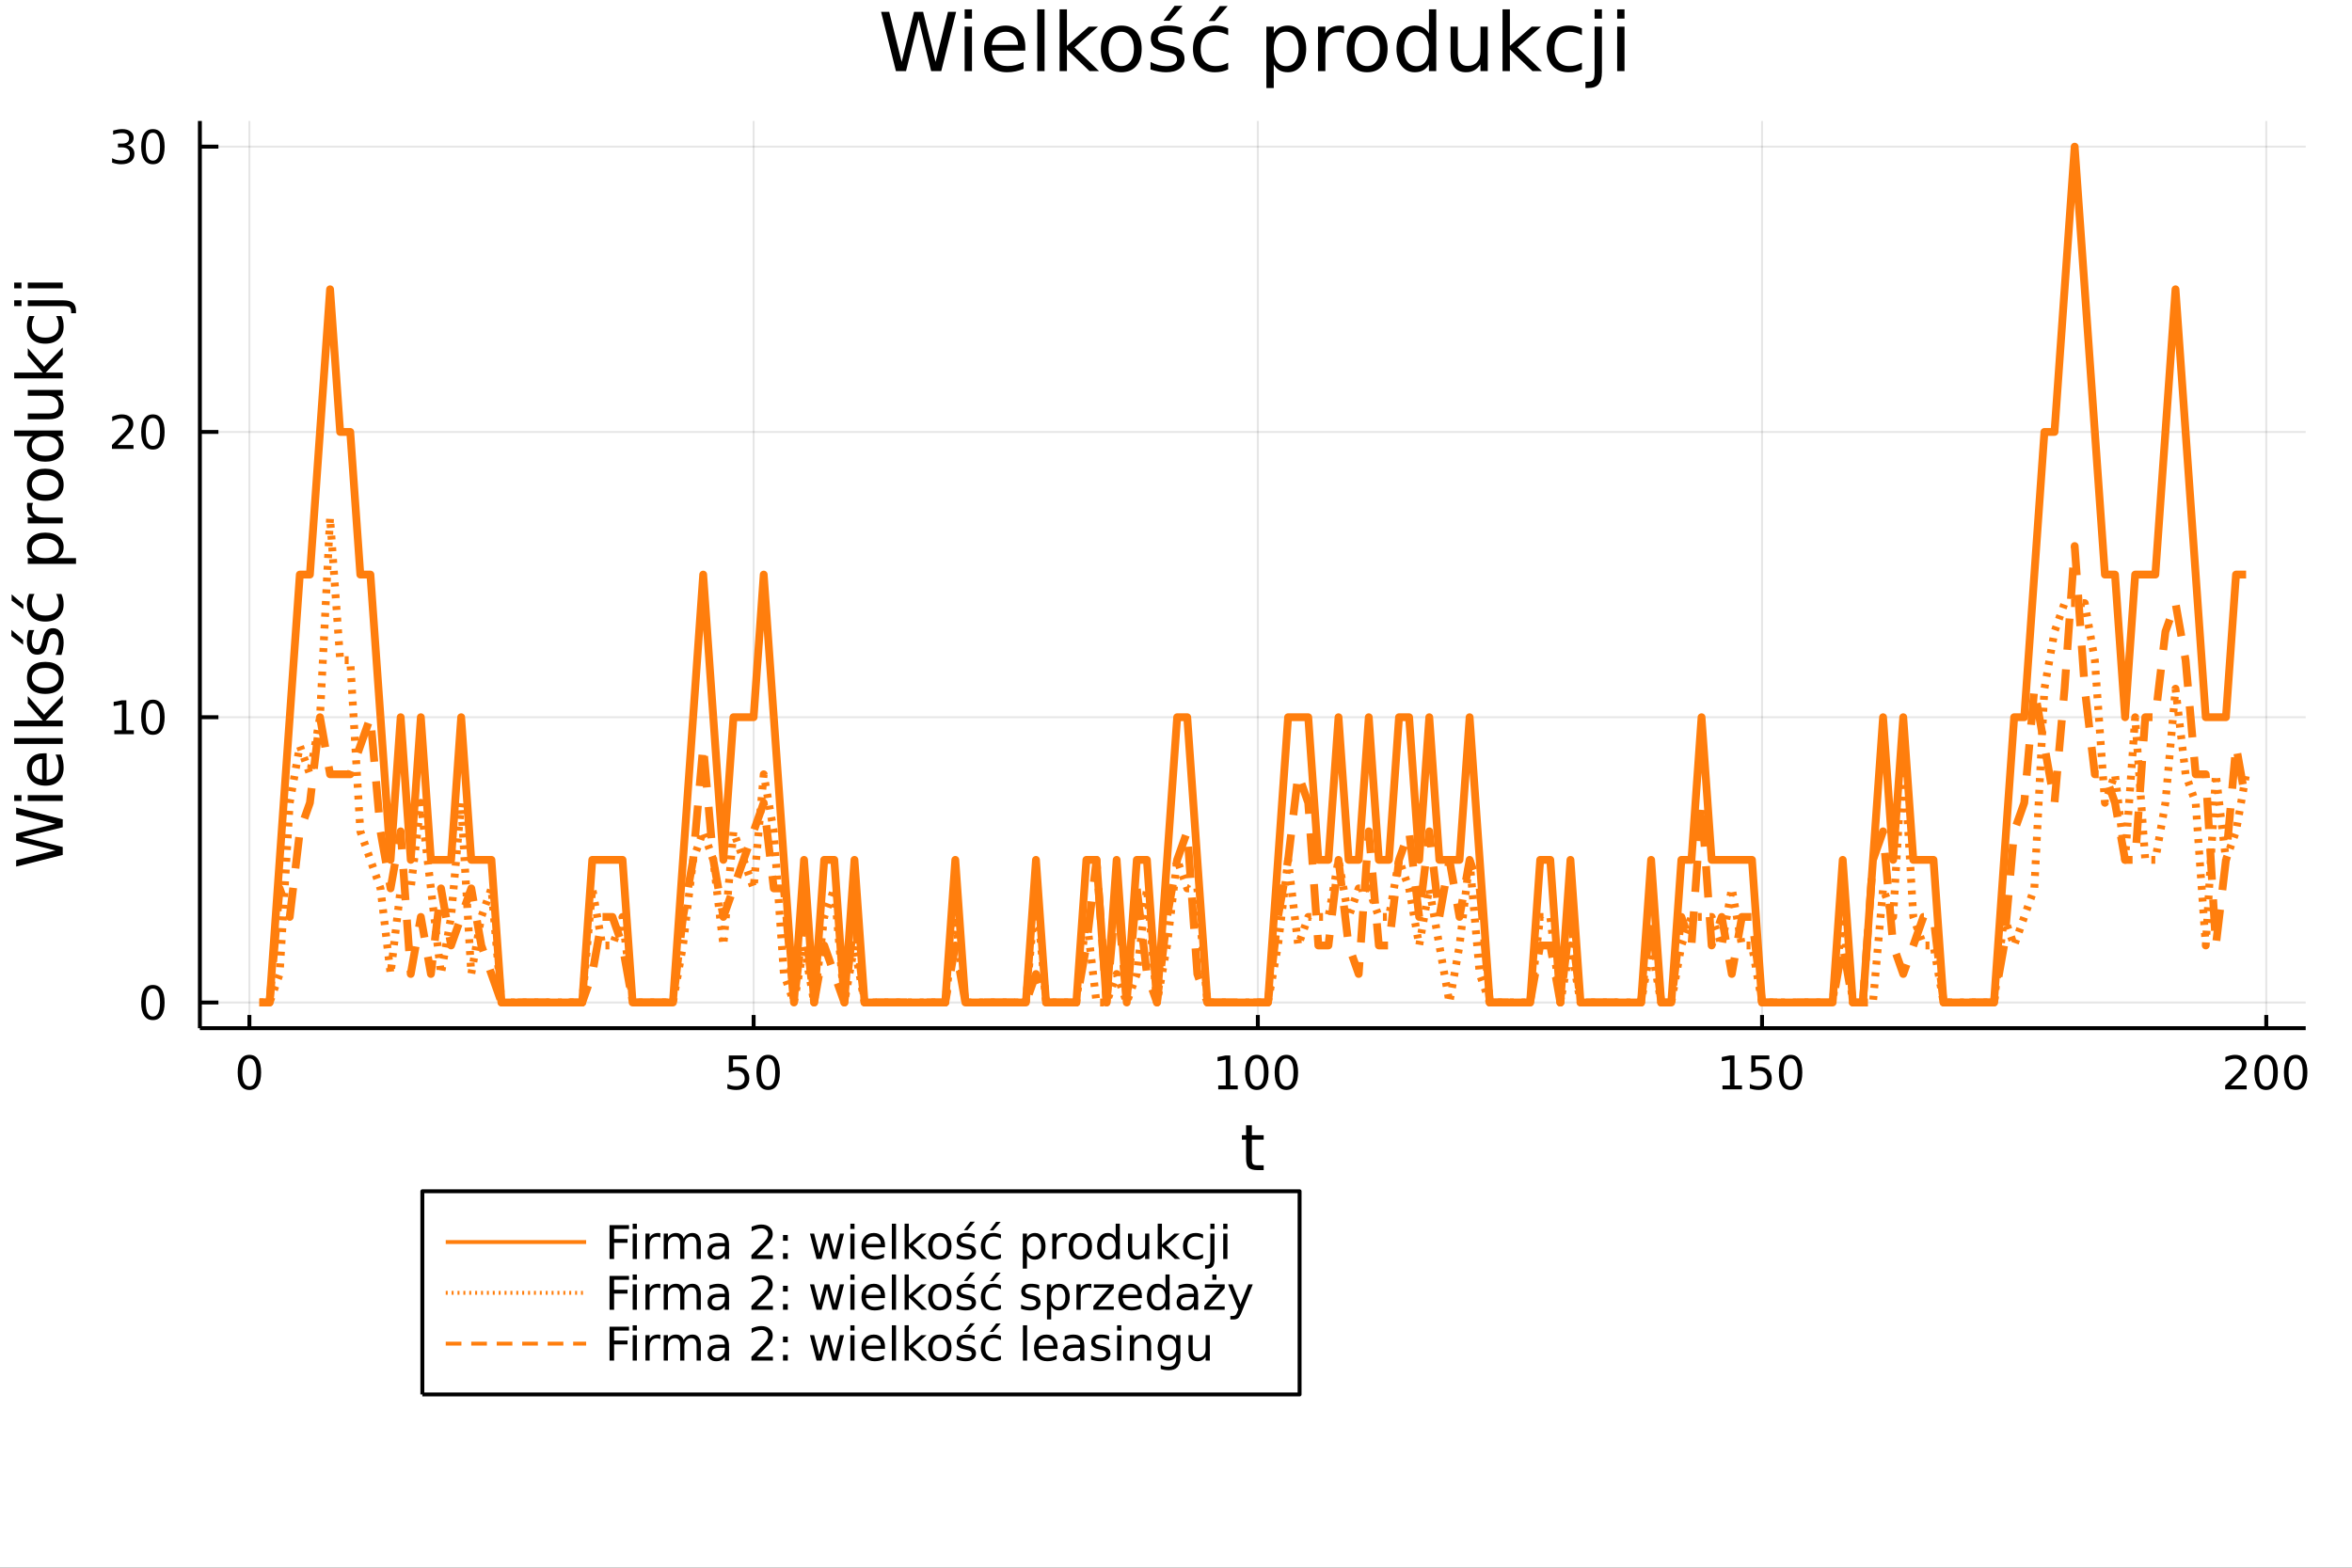 <?xml version="1.0" encoding="utf-8"?>
<svg xmlns="http://www.w3.org/2000/svg" xmlns:xlink="http://www.w3.org/1999/xlink" width="600" height="400" viewBox="0 0 2400 1600">
<rect x="0" y="0" width="2400" height="1600" fill="#333333" stroke="none"/>
<defs>
  <clipPath id="clip160">
    <rect x="0" y="0" width="2400" height="1600"/>
  </clipPath>
</defs>
<path clip-path="url(#clip160)" d="
M0 1600 L2400 1600 L2400 0 L0 0  Z
  " fill="#ffffff" fill-rule="evenodd" fill-opacity="1"/>
<defs>
  <clipPath id="clip161">
    <rect x="480" y="0" width="1681" height="1600"/>
  </clipPath>
</defs>
<path clip-path="url(#clip160)" d="
M203.964 1049.38 L2352.76 1049.38 L2352.76 123.472 L203.964 123.472  Z
  " fill="#ffffff" fill-rule="evenodd" fill-opacity="1"/>
<defs>
  <clipPath id="clip162">
    <rect x="203" y="123" width="2150" height="927"/>
  </clipPath>
</defs>
<polyline clip-path="url(#clip162)" style="stroke:#000000; stroke-linecap:butt; stroke-linejoin:round; stroke-width:2; stroke-opacity:0.1; fill:none" points="
  254.488,1049.38 254.488,123.472 
  "/>
<polyline clip-path="url(#clip162)" style="stroke:#000000; stroke-linecap:butt; stroke-linejoin:round; stroke-width:2; stroke-opacity:0.1; fill:none" points="
  768.997,1049.38 768.997,123.472 
  "/>
<polyline clip-path="url(#clip162)" style="stroke:#000000; stroke-linecap:butt; stroke-linejoin:round; stroke-width:2; stroke-opacity:0.1; fill:none" points="
  1283.5,1049.38 1283.5,123.472 
  "/>
<polyline clip-path="url(#clip162)" style="stroke:#000000; stroke-linecap:butt; stroke-linejoin:round; stroke-width:2; stroke-opacity:0.1; fill:none" points="
  1798.01,1049.38 1798.01,123.472 
  "/>
<polyline clip-path="url(#clip162)" style="stroke:#000000; stroke-linecap:butt; stroke-linejoin:round; stroke-width:2; stroke-opacity:0.1; fill:none" points="
  2312.52,1049.38 2312.52,123.472 
  "/>
<polyline clip-path="url(#clip160)" style="stroke:#000000; stroke-linecap:butt; stroke-linejoin:round; stroke-width:4; stroke-opacity:1; fill:none" points="
  203.964,1049.38 2352.76,1049.38 
  "/>
<polyline clip-path="url(#clip160)" style="stroke:#000000; stroke-linecap:butt; stroke-linejoin:round; stroke-width:4; stroke-opacity:1; fill:none" points="
  254.488,1049.38 254.488,1035.91 
  "/>
<polyline clip-path="url(#clip160)" style="stroke:#000000; stroke-linecap:butt; stroke-linejoin:round; stroke-width:4; stroke-opacity:1; fill:none" points="
  768.997,1049.38 768.997,1035.91 
  "/>
<polyline clip-path="url(#clip160)" style="stroke:#000000; stroke-linecap:butt; stroke-linejoin:round; stroke-width:4; stroke-opacity:1; fill:none" points="
  1283.5,1049.38 1283.5,1035.91 
  "/>
<polyline clip-path="url(#clip160)" style="stroke:#000000; stroke-linecap:butt; stroke-linejoin:round; stroke-width:4; stroke-opacity:1; fill:none" points="
  1798.01,1049.38 1798.01,1035.91 
  "/>
<polyline clip-path="url(#clip160)" style="stroke:#000000; stroke-linecap:butt; stroke-linejoin:round; stroke-width:4; stroke-opacity:1; fill:none" points="
  2312.52,1049.38 2312.52,1035.91 
  "/>
<path clip-path="url(#clip160)" d="M254.488 1080.29 Q250.877 1080.29 249.048 1083.86 Q247.243 1087.4 247.243 1094.53 Q247.243 1101.64 249.048 1105.2 Q250.877 1108.74 254.488 1108.74 Q258.123 1108.74 259.928 1105.2 Q261.757 1101.64 261.757 1094.53 Q261.757 1087.4 259.928 1083.86 Q258.123 1080.29 254.488 1080.29 M254.488 1076.59 Q260.298 1076.59 263.354 1081.2 Q266.433 1085.78 266.433 1094.53 Q266.433 1103.26 263.354 1107.86 Q260.298 1112.45 254.488 1112.45 Q248.678 1112.45 245.599 1107.86 Q242.544 1103.26 242.544 1094.53 Q242.544 1085.78 245.599 1081.2 Q248.678 1076.59 254.488 1076.59 Z" fill="#000000" fill-rule="evenodd" fill-opacity="1" /><path clip-path="url(#clip160)" d="M743.696 1077.22 L762.052 1077.22 L762.052 1081.15 L747.978 1081.15 L747.978 1089.62 Q748.997 1089.28 750.015 1089.11 Q751.034 1088.93 752.052 1088.93 Q757.839 1088.93 761.219 1092.1 Q764.598 1095.27 764.598 1100.69 Q764.598 1106.27 761.126 1109.37 Q757.654 1112.45 751.335 1112.45 Q749.159 1112.45 746.89 1112.08 Q744.645 1111.71 742.237 1110.97 L742.237 1106.27 Q744.321 1107.4 746.543 1107.96 Q748.765 1108.51 751.242 1108.51 Q755.247 1108.51 757.585 1106.41 Q759.923 1104.3 759.923 1100.69 Q759.923 1097.08 757.585 1094.97 Q755.247 1092.86 751.242 1092.86 Q749.367 1092.86 747.492 1093.28 Q745.64 1093.7 743.696 1094.58 L743.696 1077.22 Z" fill="#000000" fill-rule="evenodd" fill-opacity="1" /><path clip-path="url(#clip160)" d="M783.811 1080.29 Q780.2 1080.29 778.372 1083.86 Q776.566 1087.4 776.566 1094.53 Q776.566 1101.64 778.372 1105.2 Q780.2 1108.74 783.811 1108.74 Q787.446 1108.74 789.251 1105.2 Q791.08 1101.64 791.08 1094.53 Q791.08 1087.4 789.251 1083.86 Q787.446 1080.29 783.811 1080.29 M783.811 1076.59 Q789.621 1076.59 792.677 1081.2 Q795.756 1085.78 795.756 1094.53 Q795.756 1103.26 792.677 1107.86 Q789.621 1112.45 783.811 1112.45 Q778.001 1112.45 774.922 1107.86 Q771.867 1103.26 771.867 1094.53 Q771.867 1085.78 774.922 1081.2 Q778.001 1076.59 783.811 1076.59 Z" fill="#000000" fill-rule="evenodd" fill-opacity="1" /><path clip-path="url(#clip160)" d="M1243.11 1107.84 L1250.75 1107.84 L1250.75 1081.48 L1242.44 1083.14 L1242.44 1078.88 L1250.7 1077.22 L1255.38 1077.22 L1255.38 1107.84 L1263.02 1107.84 L1263.02 1111.78 L1243.11 1111.78 L1243.11 1107.84 Z" fill="#000000" fill-rule="evenodd" fill-opacity="1" /><path clip-path="url(#clip160)" d="M1282.46 1080.29 Q1278.85 1080.29 1277.02 1083.86 Q1275.22 1087.4 1275.22 1094.53 Q1275.22 1101.64 1277.02 1105.2 Q1278.85 1108.74 1282.46 1108.74 Q1286.1 1108.74 1287.9 1105.2 Q1289.73 1101.64 1289.73 1094.53 Q1289.73 1087.4 1287.9 1083.86 Q1286.1 1080.29 1282.46 1080.29 M1282.46 1076.59 Q1288.27 1076.59 1291.33 1081.2 Q1294.41 1085.78 1294.41 1094.53 Q1294.41 1103.26 1291.33 1107.86 Q1288.27 1112.45 1282.46 1112.45 Q1276.65 1112.45 1273.57 1107.86 Q1270.52 1103.26 1270.52 1094.53 Q1270.52 1085.78 1273.57 1081.2 Q1276.65 1076.59 1282.46 1076.59 Z" fill="#000000" fill-rule="evenodd" fill-opacity="1" /><path clip-path="url(#clip160)" d="M1312.63 1080.29 Q1309.01 1080.29 1307.19 1083.86 Q1305.38 1087.4 1305.38 1094.53 Q1305.38 1101.64 1307.19 1105.2 Q1309.01 1108.74 1312.63 1108.74 Q1316.26 1108.74 1318.06 1105.2 Q1319.89 1101.64 1319.89 1094.53 Q1319.89 1087.4 1318.06 1083.86 Q1316.26 1080.29 1312.63 1080.29 M1312.63 1076.59 Q1318.44 1076.59 1321.49 1081.2 Q1324.57 1085.78 1324.57 1094.53 Q1324.57 1103.26 1321.49 1107.86 Q1318.44 1112.45 1312.63 1112.45 Q1306.81 1112.45 1303.74 1107.86 Q1300.68 1103.26 1300.68 1094.53 Q1300.68 1085.78 1303.74 1081.2 Q1306.81 1076.59 1312.63 1076.59 Z" fill="#000000" fill-rule="evenodd" fill-opacity="1" /><path clip-path="url(#clip160)" d="M1757.62 1107.84 L1765.26 1107.84 L1765.26 1081.48 L1756.95 1083.14 L1756.95 1078.88 L1765.21 1077.22 L1769.89 1077.22 L1769.89 1107.84 L1777.53 1107.84 L1777.53 1111.78 L1757.62 1111.78 L1757.62 1107.84 Z" fill="#000000" fill-rule="evenodd" fill-opacity="1" /><path clip-path="url(#clip160)" d="M1787.02 1077.22 L1805.37 1077.22 L1805.37 1081.15 L1791.3 1081.15 L1791.3 1089.62 Q1792.32 1089.28 1793.34 1089.11 Q1794.36 1088.93 1795.37 1088.93 Q1801.16 1088.93 1804.54 1092.1 Q1807.92 1095.27 1807.92 1100.69 Q1807.92 1106.27 1804.45 1109.37 Q1800.98 1112.45 1794.66 1112.45 Q1792.48 1112.45 1790.21 1112.08 Q1787.97 1111.71 1785.56 1110.97 L1785.56 1106.27 Q1787.64 1107.4 1789.86 1107.96 Q1792.09 1108.51 1794.56 1108.51 Q1798.57 1108.51 1800.91 1106.41 Q1803.24 1104.3 1803.24 1100.69 Q1803.24 1097.08 1800.91 1094.97 Q1798.57 1092.86 1794.56 1092.86 Q1792.69 1092.86 1790.81 1093.28 Q1788.96 1093.7 1787.02 1094.58 L1787.02 1077.22 Z" fill="#000000" fill-rule="evenodd" fill-opacity="1" /><path clip-path="url(#clip160)" d="M1827.13 1080.29 Q1823.52 1080.29 1821.69 1083.86 Q1819.89 1087.4 1819.89 1094.53 Q1819.89 1101.64 1821.69 1105.2 Q1823.52 1108.74 1827.13 1108.74 Q1830.77 1108.74 1832.57 1105.2 Q1834.4 1101.64 1834.4 1094.53 Q1834.4 1087.4 1832.57 1083.86 Q1830.77 1080.29 1827.13 1080.29 M1827.13 1076.59 Q1832.94 1076.59 1836 1081.2 Q1839.08 1085.78 1839.08 1094.53 Q1839.08 1103.26 1836 1107.86 Q1832.94 1112.45 1827.13 1112.45 Q1821.32 1112.45 1818.24 1107.86 Q1815.19 1103.26 1815.19 1094.53 Q1815.19 1085.78 1818.24 1081.2 Q1821.32 1076.59 1827.13 1076.59 Z" fill="#000000" fill-rule="evenodd" fill-opacity="1" /><path clip-path="url(#clip160)" d="M2276.21 1107.84 L2292.53 1107.84 L2292.53 1111.78 L2270.59 1111.78 L2270.59 1107.84 Q2273.25 1105.09 2277.83 1100.46 Q2282.44 1095.8 2283.62 1094.46 Q2285.87 1091.94 2286.75 1090.2 Q2287.65 1088.44 2287.65 1086.75 Q2287.65 1084 2285.7 1082.26 Q2283.78 1080.53 2280.68 1080.53 Q2278.48 1080.53 2276.03 1081.29 Q2273.6 1082.05 2270.82 1083.61 L2270.82 1078.88 Q2273.64 1077.75 2276.1 1077.17 Q2278.55 1076.59 2280.59 1076.59 Q2285.96 1076.59 2289.15 1079.28 Q2292.35 1081.96 2292.35 1086.45 Q2292.35 1088.58 2291.54 1090.5 Q2290.75 1092.4 2288.64 1094.99 Q2288.07 1095.67 2284.96 1098.88 Q2281.86 1102.08 2276.21 1107.84 Z" fill="#000000" fill-rule="evenodd" fill-opacity="1" /><path clip-path="url(#clip160)" d="M2312.35 1080.29 Q2308.74 1080.29 2306.91 1083.86 Q2305.1 1087.4 2305.1 1094.53 Q2305.1 1101.64 2306.91 1105.2 Q2308.74 1108.74 2312.35 1108.74 Q2315.98 1108.74 2317.79 1105.2 Q2319.62 1101.64 2319.62 1094.53 Q2319.62 1087.4 2317.79 1083.86 Q2315.98 1080.29 2312.35 1080.29 M2312.35 1076.59 Q2318.16 1076.59 2321.21 1081.2 Q2324.29 1085.78 2324.29 1094.53 Q2324.29 1103.26 2321.21 1107.86 Q2318.16 1112.45 2312.35 1112.45 Q2306.54 1112.45 2303.46 1107.86 Q2300.4 1103.26 2300.4 1094.53 Q2300.4 1085.78 2303.46 1081.2 Q2306.54 1076.59 2312.35 1076.59 Z" fill="#000000" fill-rule="evenodd" fill-opacity="1" /><path clip-path="url(#clip160)" d="M2342.51 1080.29 Q2338.9 1080.29 2337.07 1083.86 Q2335.26 1087.4 2335.26 1094.53 Q2335.26 1101.64 2337.07 1105.2 Q2338.9 1108.74 2342.51 1108.74 Q2346.14 1108.74 2347.95 1105.2 Q2349.78 1101.64 2349.78 1094.53 Q2349.78 1087.4 2347.95 1083.86 Q2346.14 1080.29 2342.51 1080.29 M2342.51 1076.59 Q2348.32 1076.59 2351.38 1081.2 Q2354.45 1085.78 2354.45 1094.53 Q2354.45 1103.26 2351.38 1107.86 Q2348.32 1112.45 2342.51 1112.45 Q2336.7 1112.45 2333.62 1107.86 Q2330.57 1103.26 2330.57 1094.53 Q2330.57 1085.78 2333.62 1081.2 Q2336.7 1076.59 2342.51 1076.59 Z" fill="#000000" fill-rule="evenodd" fill-opacity="1" /><path clip-path="url(#clip160)" d="M1277.42 1148.47 L1277.42 1158.59 L1289.48 1158.59 L1289.48 1163.14 L1277.42 1163.14 L1277.42 1182.5 Q1277.42 1186.86 1278.6 1188.1 Q1279.81 1189.34 1283.47 1189.34 L1289.48 1189.34 L1289.48 1194.24 L1283.47 1194.24 Q1276.69 1194.24 1274.11 1191.73 Q1271.53 1189.18 1271.53 1182.5 L1271.53 1163.14 L1267.24 1163.14 L1267.24 1158.59 L1271.53 1158.59 L1271.53 1148.47 L1277.42 1148.47 Z" fill="#000000" fill-rule="evenodd" fill-opacity="1" /><polyline clip-path="url(#clip162)" style="stroke:#000000; stroke-linecap:butt; stroke-linejoin:round; stroke-width:2; stroke-opacity:0.1; fill:none" points="
  203.964,1023.17 2352.76,1023.17 
  "/>
<polyline clip-path="url(#clip162)" style="stroke:#000000; stroke-linecap:butt; stroke-linejoin:round; stroke-width:2; stroke-opacity:0.1; fill:none" points="
  203.964,732.007 2352.76,732.007 
  "/>
<polyline clip-path="url(#clip162)" style="stroke:#000000; stroke-linecap:butt; stroke-linejoin:round; stroke-width:2; stroke-opacity:0.1; fill:none" points="
  203.964,440.842 2352.76,440.842 
  "/>
<polyline clip-path="url(#clip162)" style="stroke:#000000; stroke-linecap:butt; stroke-linejoin:round; stroke-width:2; stroke-opacity:0.1; fill:none" points="
  203.964,149.677 2352.76,149.677 
  "/>
<polyline clip-path="url(#clip160)" style="stroke:#000000; stroke-linecap:butt; stroke-linejoin:round; stroke-width:4; stroke-opacity:1; fill:none" points="
  203.964,1049.38 203.964,123.472 
  "/>
<polyline clip-path="url(#clip160)" style="stroke:#000000; stroke-linecap:butt; stroke-linejoin:round; stroke-width:4; stroke-opacity:1; fill:none" points="
  203.964,1023.17 222.861,1023.17 
  "/>
<polyline clip-path="url(#clip160)" style="stroke:#000000; stroke-linecap:butt; stroke-linejoin:round; stroke-width:4; stroke-opacity:1; fill:none" points="
  203.964,732.007 222.861,732.007 
  "/>
<polyline clip-path="url(#clip160)" style="stroke:#000000; stroke-linecap:butt; stroke-linejoin:round; stroke-width:4; stroke-opacity:1; fill:none" points="
  203.964,440.842 222.861,440.842 
  "/>
<polyline clip-path="url(#clip160)" style="stroke:#000000; stroke-linecap:butt; stroke-linejoin:round; stroke-width:4; stroke-opacity:1; fill:none" points="
  203.964,149.677 222.861,149.677 
  "/>
<path clip-path="url(#clip160)" d="M156.019 1008.97 Q152.408 1008.97 150.579 1012.53 Q148.774 1016.08 148.774 1023.21 Q148.774 1030.31 150.579 1033.88 Q152.408 1037.42 156.019 1037.42 Q159.653 1037.42 161.459 1033.88 Q163.288 1030.31 163.288 1023.21 Q163.288 1016.08 161.459 1012.53 Q159.653 1008.97 156.019 1008.97 M156.019 1005.27 Q161.829 1005.27 164.885 1009.87 Q167.964 1014.46 167.964 1023.21 Q167.964 1031.93 164.885 1036.54 Q161.829 1041.12 156.019 1041.12 Q150.209 1041.12 147.13 1036.54 Q144.075 1031.93 144.075 1023.21 Q144.075 1014.46 147.13 1009.87 Q150.209 1005.27 156.019 1005.27 Z" fill="#000000" fill-rule="evenodd" fill-opacity="1" /><path clip-path="url(#clip160)" d="M116.668 745.351 L124.306 745.351 L124.306 718.986 L115.996 720.652 L115.996 716.393 L124.26 714.727 L128.936 714.727 L128.936 745.351 L136.575 745.351 L136.575 749.287 L116.668 749.287 L116.668 745.351 Z" fill="#000000" fill-rule="evenodd" fill-opacity="1" /><path clip-path="url(#clip160)" d="M156.019 717.805 Q152.408 717.805 150.579 721.37 Q148.774 724.912 148.774 732.041 Q148.774 739.148 150.579 742.713 Q152.408 746.254 156.019 746.254 Q159.653 746.254 161.459 742.713 Q163.288 739.148 163.288 732.041 Q163.288 724.912 161.459 721.37 Q159.653 717.805 156.019 717.805 M156.019 714.102 Q161.829 714.102 164.885 718.708 Q167.964 723.291 167.964 732.041 Q167.964 740.768 164.885 745.375 Q161.829 749.958 156.019 749.958 Q150.209 749.958 147.13 745.375 Q144.075 740.768 144.075 732.041 Q144.075 723.291 147.13 718.708 Q150.209 714.102 156.019 714.102 Z" fill="#000000" fill-rule="evenodd" fill-opacity="1" /><path clip-path="url(#clip160)" d="M119.885 454.187 L136.204 454.187 L136.204 458.122 L114.26 458.122 L114.26 454.187 Q116.922 451.432 121.505 446.802 Q126.112 442.15 127.292 440.807 Q129.538 438.284 130.417 436.548 Q131.32 434.789 131.32 433.099 Q131.32 430.344 129.376 428.608 Q127.455 426.872 124.353 426.872 Q122.154 426.872 119.7 427.636 Q117.269 428.4 114.492 429.951 L114.492 425.228 Q117.316 424.094 119.769 423.515 Q122.223 422.937 124.26 422.937 Q129.63 422.937 132.825 425.622 Q136.019 428.307 136.019 432.798 Q136.019 434.927 135.209 436.849 Q134.422 438.747 132.316 441.339 Q131.737 442.011 128.635 445.228 Q125.533 448.423 119.885 454.187 Z" fill="#000000" fill-rule="evenodd" fill-opacity="1" /><path clip-path="url(#clip160)" d="M156.019 426.64 Q152.408 426.64 150.579 430.205 Q148.774 433.747 148.774 440.877 Q148.774 447.983 150.579 451.548 Q152.408 455.089 156.019 455.089 Q159.653 455.089 161.459 451.548 Q163.288 447.983 163.288 440.877 Q163.288 433.747 161.459 430.205 Q159.653 426.64 156.019 426.64 M156.019 422.937 Q161.829 422.937 164.885 427.543 Q167.964 432.127 167.964 440.877 Q167.964 449.603 164.885 454.21 Q161.829 458.793 156.019 458.793 Q150.209 458.793 147.13 454.21 Q144.075 449.603 144.075 440.877 Q144.075 432.127 147.13 427.543 Q150.209 422.937 156.019 422.937 Z" fill="#000000" fill-rule="evenodd" fill-opacity="1" /><path clip-path="url(#clip160)" d="M130.024 148.323 Q133.38 149.04 135.255 151.309 Q137.154 153.577 137.154 156.911 Q137.154 162.026 133.635 164.827 Q130.117 167.628 123.635 167.628 Q121.459 167.628 119.144 167.188 Q116.853 166.772 114.399 165.915 L114.399 161.401 Q116.343 162.536 118.658 163.114 Q120.973 163.693 123.496 163.693 Q127.894 163.693 130.186 161.957 Q132.501 160.221 132.501 156.911 Q132.501 153.855 130.348 152.142 Q128.218 150.406 124.399 150.406 L120.371 150.406 L120.371 146.564 L124.584 146.564 Q128.033 146.564 129.862 145.198 Q131.691 143.809 131.691 141.216 Q131.691 138.554 129.792 137.142 Q127.917 135.707 124.399 135.707 Q122.478 135.707 120.279 136.124 Q118.08 136.54 115.441 137.42 L115.441 133.253 Q118.103 132.513 120.418 132.142 Q122.755 131.772 124.816 131.772 Q130.14 131.772 133.242 134.203 Q136.343 136.61 136.343 140.73 Q136.343 143.601 134.7 145.591 Q133.056 147.559 130.024 148.323 Z" fill="#000000" fill-rule="evenodd" fill-opacity="1" /><path clip-path="url(#clip160)" d="M156.019 135.476 Q152.408 135.476 150.579 139.04 Q148.774 142.582 148.774 149.712 Q148.774 156.818 150.579 160.383 Q152.408 163.925 156.019 163.925 Q159.653 163.925 161.459 160.383 Q163.288 156.818 163.288 149.712 Q163.288 142.582 161.459 139.04 Q159.653 135.476 156.019 135.476 M156.019 131.772 Q161.829 131.772 164.885 136.378 Q167.964 140.962 167.964 149.712 Q167.964 158.438 164.885 163.045 Q161.829 167.628 156.019 167.628 Q150.209 167.628 147.13 163.045 Q144.075 158.438 144.075 149.712 Q144.075 140.962 147.13 136.378 Q150.209 131.772 156.019 131.772 Z" fill="#000000" fill-rule="evenodd" fill-opacity="1" /><path clip-path="url(#clip160)" d="M16.484 884.435 L16.484 877.942 L56.652 867.948 L16.484 857.985 L16.484 850.76 L56.652 840.766 L16.484 830.804 L16.484 824.279 L64.004 836.215 L64.004 844.299 L22.754 854.325 L64.004 864.446 L64.004 872.531 L16.484 884.435 Z" fill="#000000" fill-rule="evenodd" fill-opacity="1" /><path clip-path="url(#clip160)" d="M28.356 817.436 L28.356 811.579 L64.004 811.579 L64.004 817.436 L28.356 817.436 M14.479 817.436 L14.479 811.579 L21.895 811.579 L21.895 817.436 L14.479 817.436 Z" fill="#000000" fill-rule="evenodd" fill-opacity="1" /><path clip-path="url(#clip160)" d="M44.716 768.834 L47.581 768.834 L47.581 795.76 Q53.628 795.379 56.811 792.132 Q59.962 788.854 59.962 783.029 Q59.962 779.655 59.134 776.504 Q58.307 773.321 56.652 770.202 L62.19 770.202 Q63.527 773.353 64.227 776.663 Q64.927 779.973 64.927 783.379 Q64.927 791.909 59.962 796.906 Q54.997 801.872 46.53 801.872 Q37.777 801.872 32.653 797.161 Q27.497 792.418 27.497 784.398 Q27.497 777.204 32.144 773.035 Q36.759 768.834 44.716 768.834 M42.997 774.69 Q38.191 774.754 35.327 777.395 Q32.462 780.005 32.462 784.334 Q32.462 789.236 35.231 792.196 Q38 795.124 43.029 795.569 L42.997 774.69 Z" fill="#000000" fill-rule="evenodd" fill-opacity="1" /><path clip-path="url(#clip160)" d="M14.479 759.221 L14.479 753.365 L64.004 753.365 L64.004 759.221 L14.479 759.221 Z" fill="#000000" fill-rule="evenodd" fill-opacity="1" /><path clip-path="url(#clip160)" d="M14.479 741.334 L14.479 735.445 L43.729 735.445 L28.356 717.972 L28.356 710.492 L45.034 729.398 L64.004 709.696 L64.004 717.335 L46.594 735.445 L64.004 735.445 L64.004 741.334 L14.479 741.334 Z" fill="#000000" fill-rule="evenodd" fill-opacity="1" /><path clip-path="url(#clip160)" d="M32.462 691.872 Q32.462 696.583 36.154 699.32 Q39.815 702.057 46.212 702.057 Q52.609 702.057 56.302 699.352 Q59.962 696.615 59.962 691.872 Q59.962 687.193 56.27 684.456 Q52.578 681.719 46.212 681.719 Q39.878 681.719 36.186 684.456 Q32.462 687.193 32.462 691.872 M27.497 691.872 Q27.497 684.233 32.462 679.873 Q37.427 675.512 46.212 675.512 Q54.965 675.512 59.962 679.873 Q64.927 684.233 64.927 691.872 Q64.927 699.543 59.962 703.903 Q54.965 708.232 46.212 708.232 Q37.427 708.232 32.462 703.903 Q27.497 699.543 27.497 691.872 Z" fill="#000000" fill-rule="evenodd" fill-opacity="1" /><path clip-path="url(#clip160)" d="M11.646 649.126 L11.646 642.793 L23.614 653.169 L23.614 658.038 L11.646 649.126 M29.407 643.079 L34.945 643.079 Q33.672 645.562 33.035 648.235 Q32.398 650.909 32.398 653.773 Q32.398 658.134 33.735 660.33 Q35.072 662.494 37.746 662.494 Q39.783 662.494 40.96 660.935 Q42.106 659.375 43.157 654.665 L43.602 652.659 Q44.939 646.421 47.39 643.811 Q49.809 641.169 54.169 641.169 Q59.134 641.169 62.031 645.116 Q64.927 649.031 64.927 655.906 Q64.927 658.77 64.354 661.89 Q63.813 664.977 62.699 668.414 L56.652 668.414 Q58.339 665.168 59.198 662.017 Q60.026 658.866 60.026 655.779 Q60.026 651.641 58.625 649.413 Q57.193 647.185 54.615 647.185 Q52.228 647.185 50.955 648.808 Q49.681 650.4 48.504 655.842 L48.026 657.879 Q46.88 663.322 44.525 665.741 Q42.138 668.16 38 668.16 Q32.971 668.16 30.234 664.595 Q27.497 661.03 27.497 654.474 Q27.497 651.227 27.974 648.363 Q28.452 645.498 29.407 643.079 Z" fill="#000000" fill-rule="evenodd" fill-opacity="1" /><path clip-path="url(#clip160)" d="M29.725 606.19 L35.199 606.19 Q33.831 608.672 33.162 611.187 Q32.462 613.669 32.462 616.216 Q32.462 621.913 36.09 625.064 Q39.687 628.215 46.212 628.215 Q52.737 628.215 56.365 625.064 Q59.962 621.913 59.962 616.216 Q59.962 613.669 59.294 611.187 Q58.593 608.672 57.225 606.19 L62.636 606.19 Q63.781 608.641 64.354 611.282 Q64.927 613.892 64.927 616.852 Q64.927 624.905 59.866 629.647 Q54.806 634.39 46.212 634.39 Q37.491 634.39 32.494 629.616 Q27.497 624.809 27.497 616.47 Q27.497 613.765 28.07 611.187 Q28.611 608.609 29.725 606.19 M11.869 612.906 L11.869 606.572 L23.837 616.948 L23.837 621.818 L11.869 612.906 Z" fill="#000000" fill-rule="evenodd" fill-opacity="1" /><path clip-path="url(#clip160)" d="M58.657 569.619 L77.563 569.619 L77.563 575.507 L28.356 575.507 L28.356 569.619 L33.767 569.619 Q30.584 567.773 29.056 564.972 Q27.497 562.139 27.497 558.224 Q27.497 551.731 32.653 547.689 Q37.809 543.615 46.212 543.615 Q54.615 543.615 59.771 547.689 Q64.927 551.731 64.927 558.224 Q64.927 562.139 63.399 564.972 Q61.84 567.773 58.657 569.619 M46.212 549.694 Q39.751 549.694 36.09 552.368 Q32.398 555.009 32.398 559.656 Q32.398 564.303 36.09 566.977 Q39.751 569.619 46.212 569.619 Q52.673 569.619 56.365 566.977 Q60.026 564.303 60.026 559.656 Q60.026 555.009 56.365 552.368 Q52.673 549.694 46.212 549.694 Z" fill="#000000" fill-rule="evenodd" fill-opacity="1" /><path clip-path="url(#clip160)" d="M33.831 513.25 Q33.258 514.237 33.003 515.415 Q32.717 516.561 32.717 517.961 Q32.717 522.926 35.963 525.6 Q39.178 528.242 45.225 528.242 L64.004 528.242 L64.004 534.13 L28.356 534.13 L28.356 528.242 L33.894 528.242 Q30.648 526.396 29.088 523.436 Q27.497 520.475 27.497 516.242 Q27.497 515.638 27.592 514.905 Q27.656 514.173 27.815 513.282 L33.831 513.25 Z" fill="#000000" fill-rule="evenodd" fill-opacity="1" /><path clip-path="url(#clip160)" d="M32.462 494.726 Q32.462 499.437 36.154 502.174 Q39.815 504.911 46.212 504.911 Q52.609 504.911 56.302 502.206 Q59.962 499.469 59.962 494.726 Q59.962 490.047 56.27 487.31 Q52.578 484.573 46.212 484.573 Q39.878 484.573 36.186 487.31 Q32.462 490.047 32.462 494.726 M27.497 494.726 Q27.497 487.087 32.462 482.727 Q37.427 478.366 46.212 478.366 Q54.965 478.366 59.962 482.727 Q64.927 487.087 64.927 494.726 Q64.927 502.397 59.962 506.757 Q54.965 511.086 46.212 511.086 Q37.427 511.086 32.462 506.757 Q27.497 502.397 27.497 494.726 Z" fill="#000000" fill-rule="evenodd" fill-opacity="1" /><path clip-path="url(#clip160)" d="M33.767 445.201 L14.479 445.201 L14.479 439.345 L64.004 439.345 L64.004 445.201 L58.657 445.201 Q61.84 447.047 63.399 449.88 Q64.927 452.681 64.927 456.627 Q64.927 463.089 59.771 467.163 Q54.615 471.205 46.212 471.205 Q37.809 471.205 32.653 467.163 Q27.497 463.089 27.497 456.627 Q27.497 452.681 29.056 449.88 Q30.584 447.047 33.767 445.201 M46.212 465.157 Q52.673 465.157 56.365 462.516 Q60.026 459.842 60.026 455.195 Q60.026 450.548 56.365 447.875 Q52.673 445.201 46.212 445.201 Q39.751 445.201 36.09 447.875 Q32.398 450.548 32.398 455.195 Q32.398 459.842 36.09 462.516 Q39.751 465.157 46.212 465.157 Z" fill="#000000" fill-rule="evenodd" fill-opacity="1" /><path clip-path="url(#clip160)" d="M49.936 427.886 L28.356 427.886 L28.356 422.03 L49.713 422.03 Q54.774 422.03 57.32 420.056 Q59.835 418.083 59.835 414.136 Q59.835 409.394 56.811 406.657 Q53.787 403.888 48.567 403.888 L28.356 403.888 L28.356 398.031 L64.004 398.031 L64.004 403.888 L58.53 403.888 Q61.776 406.02 63.368 408.853 Q64.927 411.654 64.927 415.378 Q64.927 421.521 61.108 424.703 Q57.288 427.886 49.936 427.886 M27.497 413.15 L27.497 413.15 Z" fill="#000000" fill-rule="evenodd" fill-opacity="1" /><path clip-path="url(#clip160)" d="M14.479 386.191 L14.479 380.303 L43.729 380.303 L28.356 362.829 L28.356 355.349 L45.034 374.255 L64.004 354.553 L64.004 362.192 L46.594 380.303 L64.004 380.303 L64.004 386.191 L14.479 386.191 Z" fill="#000000" fill-rule="evenodd" fill-opacity="1" /><path clip-path="url(#clip160)" d="M29.725 322.566 L35.199 322.566 Q33.831 325.048 33.162 327.563 Q32.462 330.045 32.462 332.592 Q32.462 338.289 36.09 341.44 Q39.687 344.591 46.212 344.591 Q52.737 344.591 56.365 341.44 Q59.962 338.289 59.962 332.592 Q59.962 330.045 59.294 327.563 Q58.593 325.048 57.225 322.566 L62.636 322.566 Q63.781 325.016 64.354 327.658 Q64.927 330.268 64.927 333.228 Q64.927 341.281 59.866 346.023 Q54.806 350.766 46.212 350.766 Q37.491 350.766 32.494 345.991 Q27.497 341.185 27.497 332.846 Q27.497 330.141 28.07 327.563 Q28.611 324.985 29.725 322.566 Z" fill="#000000" fill-rule="evenodd" fill-opacity="1" /><path clip-path="url(#clip160)" d="M28.356 312.381 L28.356 306.524 L64.641 306.524 Q71.452 306.524 74.508 309.134 Q77.563 311.712 77.563 317.473 L77.563 319.701 L72.598 319.701 L72.598 318.141 Q72.598 314.799 71.038 313.59 Q69.51 312.381 64.641 312.381 L28.356 312.381 M14.479 312.381 L14.479 306.524 L21.895 306.524 L21.895 312.381 L14.479 312.381 Z" fill="#000000" fill-rule="evenodd" fill-opacity="1" /><path clip-path="url(#clip160)" d="M28.356 294.27 L28.356 288.414 L64.004 288.414 L64.004 294.27 L28.356 294.27 M14.479 294.27 L14.479 288.414 L21.895 288.414 L21.895 294.27 L14.479 294.27 Z" fill="#000000" fill-rule="evenodd" fill-opacity="1" /><path clip-path="url(#clip160)" d="M899.074 12.096 L907.337 12.096 L920.057 63.218 L932.737 12.096 L941.932 12.096 L954.652 63.218 L967.331 12.096 L975.636 12.096 L960.445 72.576 L950.155 72.576 L937.395 20.076 L924.513 72.576 L914.224 72.576 L899.074 12.096 Z" fill="#000000" fill-rule="evenodd" fill-opacity="1" /><path clip-path="url(#clip160)" d="M984.345 27.206 L991.799 27.206 L991.799 72.576 L984.345 72.576 L984.345 27.206 M984.345 9.544 L991.799 9.544 L991.799 18.983 L984.345 18.983 L984.345 9.544 Z" fill="#000000" fill-rule="evenodd" fill-opacity="1" /><path clip-path="url(#clip160)" d="M1046.2 48.028 L1046.2 51.673 L1011.93 51.673 Q1012.42 59.37 1016.55 63.421 Q1020.72 67.431 1028.14 67.431 Q1032.43 67.431 1036.44 66.378 Q1040.49 65.325 1044.46 63.218 L1044.46 70.267 Q1040.45 71.968 1036.24 72.86 Q1032.02 73.751 1027.69 73.751 Q1016.83 73.751 1010.47 67.431 Q1004.15 61.112 1004.15 50.337 Q1004.15 39.197 1010.15 32.675 Q1016.19 26.112 1026.39 26.112 Q1035.55 26.112 1040.86 32.026 Q1046.2 37.9 1046.2 48.028 M1038.75 45.84 Q1038.67 39.723 1035.31 36.077 Q1031.98 32.431 1026.47 32.431 Q1020.24 32.431 1016.47 35.956 Q1012.74 39.48 1012.17 45.88 L1038.75 45.84 Z" fill="#000000" fill-rule="evenodd" fill-opacity="1" /><path clip-path="url(#clip160)" d="M1058.44 9.544 L1065.89 9.544 L1065.89 72.576 L1058.44 72.576 L1058.44 9.544 Z" fill="#000000" fill-rule="evenodd" fill-opacity="1" /><path clip-path="url(#clip160)" d="M1081.2 9.544 L1088.7 9.544 L1088.7 46.772 L1110.94 27.206 L1120.46 27.206 L1096.39 48.433 L1121.47 72.576 L1111.75 72.576 L1088.7 50.418 L1088.7 72.576 L1081.2 72.576 L1081.2 9.544 Z" fill="#000000" fill-rule="evenodd" fill-opacity="1" /><path clip-path="url(#clip160)" d="M1144.15 32.431 Q1138.16 32.431 1134.67 37.131 Q1131.19 41.789 1131.19 49.931 Q1131.19 58.074 1134.63 62.773 Q1138.12 67.431 1144.15 67.431 Q1150.11 67.431 1153.59 62.732 Q1157.08 58.033 1157.08 49.931 Q1157.08 41.87 1153.59 37.171 Q1150.11 32.431 1144.15 32.431 M1144.15 26.112 Q1153.88 26.112 1159.43 32.431 Q1164.97 38.751 1164.97 49.931 Q1164.97 61.071 1159.43 67.431 Q1153.88 73.751 1144.15 73.751 Q1134.39 73.751 1128.84 67.431 Q1123.33 61.071 1123.33 49.931 Q1123.33 38.751 1128.84 32.431 Q1134.39 26.112 1144.15 26.112 Z" fill="#000000" fill-rule="evenodd" fill-opacity="1" /><path clip-path="url(#clip160)" d="M1198.56 5.939 L1206.62 5.939 L1193.41 21.17 L1187.21 21.17 L1198.56 5.939 M1206.25 28.543 L1206.25 35.591 Q1203.09 33.971 1199.69 33.161 Q1196.29 32.35 1192.64 32.35 Q1187.09 32.35 1184.3 34.052 Q1181.54 35.753 1181.54 39.156 Q1181.54 41.749 1183.53 43.248 Q1185.51 44.706 1191.51 46.043 L1194.06 46.61 Q1202 48.311 1205.32 51.43 Q1208.68 54.509 1208.68 60.059 Q1208.68 66.378 1203.66 70.064 Q1198.68 73.751 1189.93 73.751 Q1186.28 73.751 1182.31 73.022 Q1178.38 72.333 1174.01 70.915 L1174.01 63.218 Q1178.14 65.365 1182.15 66.459 Q1186.16 67.512 1190.09 67.512 Q1195.36 67.512 1198.19 65.73 Q1201.03 63.907 1201.03 60.626 Q1201.03 57.588 1198.96 55.967 Q1196.94 54.347 1190.01 52.848 L1187.42 52.24 Q1180.49 50.782 1177.41 47.785 Q1174.33 44.746 1174.33 39.48 Q1174.33 33.08 1178.87 29.596 Q1183.41 26.112 1191.75 26.112 Q1195.88 26.112 1199.53 26.72 Q1203.17 27.327 1206.25 28.543 Z" fill="#000000" fill-rule="evenodd" fill-opacity="1" /><path clip-path="url(#clip160)" d="M1253.2 28.948 L1253.2 35.915 Q1250.04 34.173 1246.84 33.323 Q1243.68 32.431 1240.44 32.431 Q1233.19 32.431 1229.18 37.05 Q1225.17 41.627 1225.17 49.931 Q1225.17 58.236 1229.18 62.854 Q1233.19 67.431 1240.44 67.431 Q1243.68 67.431 1246.84 66.581 Q1250.04 65.689 1253.2 63.948 L1253.2 70.834 Q1250.08 72.292 1246.72 73.022 Q1243.4 73.751 1239.63 73.751 Q1229.38 73.751 1223.35 67.31 Q1217.31 60.869 1217.31 49.931 Q1217.31 38.832 1223.39 32.472 Q1229.51 26.112 1240.12 26.112 Q1243.56 26.112 1246.84 26.841 Q1250.12 27.53 1253.2 28.948 M1244.66 6.222 L1252.72 6.222 L1239.51 21.454 L1233.31 21.454 L1244.66 6.222 Z" fill="#000000" fill-rule="evenodd" fill-opacity="1" /><path clip-path="url(#clip160)" d="M1299.75 65.77 L1299.75 89.833 L1292.25 89.833 L1292.25 27.206 L1299.75 27.206 L1299.75 34.092 Q1302.1 30.041 1305.66 28.097 Q1309.27 26.112 1314.25 26.112 Q1322.51 26.112 1327.66 32.675 Q1332.84 39.237 1332.84 49.931 Q1332.84 60.626 1327.66 67.188 Q1322.51 73.751 1314.25 73.751 Q1309.27 73.751 1305.66 71.806 Q1302.1 69.821 1299.75 65.77 M1325.11 49.931 Q1325.11 41.708 1321.7 37.05 Q1318.34 32.35 1312.43 32.35 Q1306.51 32.35 1303.11 37.05 Q1299.75 41.708 1299.75 49.931 Q1299.75 58.155 1303.11 62.854 Q1306.51 67.512 1312.43 67.512 Q1318.34 67.512 1321.7 62.854 Q1325.11 58.155 1325.11 49.931 Z" fill="#000000" fill-rule="evenodd" fill-opacity="1" /><path clip-path="url(#clip160)" d="M1371.49 34.173 Q1370.23 33.444 1368.74 33.12 Q1367.28 32.756 1365.49 32.756 Q1359.18 32.756 1355.77 36.888 Q1352.41 40.979 1352.41 48.676 L1352.41 72.576 L1344.92 72.576 L1344.92 27.206 L1352.41 27.206 L1352.41 34.254 Q1354.76 30.122 1358.53 28.138 Q1362.29 26.112 1367.68 26.112 Q1368.45 26.112 1369.38 26.234 Q1370.32 26.315 1371.45 26.517 L1371.49 34.173 Z" fill="#000000" fill-rule="evenodd" fill-opacity="1" /><path clip-path="url(#clip160)" d="M1395.07 32.431 Q1389.07 32.431 1385.59 37.131 Q1382.1 41.789 1382.1 49.931 Q1382.1 58.074 1385.55 62.773 Q1389.03 67.431 1395.07 67.431 Q1401.02 67.431 1404.5 62.732 Q1407.99 58.033 1407.99 49.931 Q1407.99 41.87 1404.5 37.171 Q1401.02 32.431 1395.07 32.431 M1395.07 26.112 Q1404.79 26.112 1410.34 32.431 Q1415.89 38.751 1415.89 49.931 Q1415.89 61.071 1410.34 67.431 Q1404.79 73.751 1395.07 73.751 Q1385.3 73.751 1379.75 67.431 Q1374.24 61.071 1374.24 49.931 Q1374.24 38.751 1379.75 32.431 Q1385.3 26.112 1395.07 26.112 Z" fill="#000000" fill-rule="evenodd" fill-opacity="1" /><path clip-path="url(#clip160)" d="M1458.1 34.092 L1458.1 9.544 L1465.55 9.544 L1465.55 72.576 L1458.1 72.576 L1458.1 65.77 Q1455.75 69.821 1452.14 71.806 Q1448.58 73.751 1443.56 73.751 Q1435.33 73.751 1430.15 67.188 Q1425 60.626 1425 49.931 Q1425 39.237 1430.15 32.675 Q1435.33 26.112 1443.56 26.112 Q1448.58 26.112 1452.14 28.097 Q1455.75 30.041 1458.1 34.092 M1432.7 49.931 Q1432.7 58.155 1436.06 62.854 Q1439.46 67.512 1445.38 67.512 Q1451.29 67.512 1454.7 62.854 Q1458.1 58.155 1458.1 49.931 Q1458.1 41.708 1454.7 37.05 Q1451.29 32.35 1445.38 32.35 Q1439.46 32.35 1436.06 37.05 Q1432.7 41.708 1432.7 49.931 Z" fill="#000000" fill-rule="evenodd" fill-opacity="1" /><path clip-path="url(#clip160)" d="M1480.14 54.671 L1480.14 27.206 L1487.59 27.206 L1487.59 54.387 Q1487.59 60.828 1490.1 64.069 Q1492.61 67.269 1497.64 67.269 Q1503.67 67.269 1507.15 63.421 Q1510.68 59.573 1510.68 52.929 L1510.68 27.206 L1518.13 27.206 L1518.13 72.576 L1510.68 72.576 L1510.68 65.608 Q1507.96 69.74 1504.36 71.766 Q1500.79 73.751 1496.06 73.751 Q1488.24 73.751 1484.19 68.89 Q1480.14 64.029 1480.14 54.671 M1498.89 26.112 L1498.89 26.112 Z" fill="#000000" fill-rule="evenodd" fill-opacity="1" /><path clip-path="url(#clip160)" d="M1533.2 9.544 L1540.7 9.544 L1540.7 46.772 L1562.94 27.206 L1572.46 27.206 L1548.39 48.433 L1573.47 72.576 L1563.75 72.576 L1540.7 50.418 L1540.7 72.576 L1533.2 72.576 L1533.2 9.544 Z" fill="#000000" fill-rule="evenodd" fill-opacity="1" /><path clip-path="url(#clip160)" d="M1614.18 28.948 L1614.18 35.915 Q1611.02 34.173 1607.82 33.323 Q1604.66 32.431 1601.42 32.431 Q1594.17 32.431 1590.16 37.05 Q1586.15 41.627 1586.15 49.931 Q1586.15 58.236 1590.16 62.854 Q1594.17 67.431 1601.42 67.431 Q1604.66 67.431 1607.82 66.581 Q1611.02 65.689 1614.18 63.948 L1614.18 70.834 Q1611.06 72.292 1607.7 73.022 Q1604.38 73.751 1600.61 73.751 Q1590.36 73.751 1584.32 67.31 Q1578.29 60.869 1578.29 49.931 Q1578.29 38.832 1584.37 32.472 Q1590.48 26.112 1601.1 26.112 Q1604.54 26.112 1607.82 26.841 Q1611.1 27.53 1614.18 28.948 Z" fill="#000000" fill-rule="evenodd" fill-opacity="1" /><path clip-path="url(#clip160)" d="M1627.14 27.206 L1634.6 27.206 L1634.6 73.386 Q1634.6 82.055 1631.27 85.944 Q1627.99 89.833 1620.66 89.833 L1617.83 89.833 L1617.83 83.513 L1619.81 83.513 Q1624.06 83.513 1625.6 81.528 Q1627.14 79.584 1627.14 73.386 L1627.14 27.206 M1627.14 9.544 L1634.6 9.544 L1634.6 18.983 L1627.14 18.983 L1627.14 9.544 Z" fill="#000000" fill-rule="evenodd" fill-opacity="1" /><path clip-path="url(#clip160)" d="M1650.19 27.206 L1657.65 27.206 L1657.65 72.576 L1650.19 72.576 L1650.19 27.206 M1650.19 9.544 L1657.65 9.544 L1657.65 18.983 L1650.19 18.983 L1650.19 9.544 Z" fill="#000000" fill-rule="evenodd" fill-opacity="1" /><polyline clip-path="url(#clip162)" style="stroke:#ff7e0d; stroke-linecap:butt; stroke-linejoin:round; stroke-width:8; stroke-opacity:1; fill:none" points="
  264.778,1023.17 275.069,1023.17 285.359,877.589 295.649,732.007 305.939,586.424 316.229,586.424 326.519,440.842 336.81,295.259 347.1,440.842 357.39,440.842 
  367.68,586.424 377.97,586.424 388.26,732.007 398.551,877.589 408.841,732.007 419.131,877.589 429.421,732.007 439.711,877.589 450.001,877.589 460.292,877.589 
  470.582,732.007 480.872,877.589 491.162,877.589 501.452,877.589 511.742,1023.17 522.033,1023.17 532.323,1023.17 542.613,1023.17 552.903,1023.17 563.193,1023.17 
  573.483,1023.17 583.774,1023.17 594.064,1023.17 604.354,877.589 614.644,877.589 624.934,877.589 635.224,877.589 645.515,1023.17 655.805,1023.17 666.095,1023.17 
  676.385,1023.17 686.675,1023.17 696.965,877.589 707.256,732.007 717.546,586.424 727.836,732.007 738.126,877.589 748.416,732.007 758.706,732.007 768.997,732.007 
  779.287,586.424 789.577,732.007 799.867,877.589 810.157,1023.17 820.447,877.589 830.738,1023.17 841.028,877.589 851.318,877.589 861.608,1023.17 871.898,877.589 
  882.188,1023.17 892.479,1023.17 902.769,1023.17 913.059,1023.17 923.349,1023.17 933.639,1023.17 943.929,1023.17 954.22,1023.17 964.51,1023.17 974.8,877.589 
  985.09,1023.17 995.38,1023.17 1005.67,1023.17 1015.96,1023.17 1026.25,1023.17 1036.54,1023.17 1046.83,1023.17 1057.12,877.589 1067.41,1023.17 1077.7,1023.17 
  1087.99,1023.17 1098.28,1023.17 1108.57,877.589 1118.86,877.589 1129.15,1023.17 1139.44,877.589 1149.73,1023.17 1160.02,877.589 1170.31,877.589 1180.6,1023.17 
  1190.89,877.589 1201.18,732.007 1211.47,732.007 1221.76,877.589 1232.05,1023.17 1242.34,1023.17 1252.63,1023.17 1262.92,1023.17 1273.21,1023.17 1283.5,1023.17 
  1293.79,1023.17 1304.09,877.589 1314.38,732.007 1324.67,732.007 1334.96,732.007 1345.25,877.589 1355.54,877.589 1365.83,732.007 1376.12,877.589 1386.41,877.589 
  1396.7,732.007 1406.99,877.589 1417.28,877.589 1427.57,732.007 1437.86,732.007 1448.15,877.589 1458.44,732.007 1468.73,877.589 1479.02,877.589 1489.31,877.589 
  1499.6,732.007 1509.89,877.589 1520.18,1023.17 1530.47,1023.17 1540.76,1023.17 1551.05,1023.17 1561.34,1023.17 1571.63,877.589 1581.92,877.589 1592.21,1023.17 
  1602.5,877.589 1612.79,1023.17 1623.08,1023.17 1633.37,1023.17 1643.66,1023.17 1653.95,1023.17 1664.24,1023.17 1674.53,1023.17 1684.82,877.589 1695.11,1023.17 
  1705.4,1023.17 1715.69,877.589 1725.98,877.589 1736.27,732.007 1746.56,877.589 1756.85,877.589 1767.14,877.589 1777.43,877.589 1787.72,877.589 1798.01,1023.17 
  1808.3,1023.17 1818.59,1023.17 1828.88,1023.17 1839.17,1023.17 1849.46,1023.17 1859.75,1023.17 1870.04,1023.17 1880.33,877.589 1890.62,1023.17 1900.91,1023.17 
  1911.2,877.589 1921.5,732.007 1931.79,877.589 1942.08,732.007 1952.37,877.589 1962.66,877.589 1972.95,877.589 1983.24,1023.17 1993.53,1023.17 2003.82,1023.17 
  2014.11,1023.17 2024.4,1023.17 2034.69,1023.17 2044.98,877.589 2055.27,732.007 2065.56,732.007 2075.85,586.424 2086.14,440.842 2096.43,440.842 2106.72,295.259 
  2117.01,149.677 2127.3,295.259 2137.59,440.842 2147.88,586.424 2158.17,586.424 2168.46,732.007 2178.75,586.424 2189.04,586.424 2199.33,586.424 2209.62,440.842 
  2219.91,295.259 2230.2,440.842 2240.49,586.424 2250.78,732.007 2261.07,732.007 2271.36,732.007 2281.65,586.424 2291.94,586.424 
  "/>
<polyline clip-path="url(#clip162)" style="stroke:#ff7e0d; stroke-linecap:butt; stroke-linejoin:round; stroke-width:8; stroke-opacity:1; fill:none" stroke-dasharray="4, 8" points="
  264.778,1023.17 275.069,1023.17 285.359,994.055 295.649,819.356 305.939,761.123 316.229,790.24 326.519,732.007 336.81,528.191 347.1,673.774 357.39,673.774 
  367.68,848.473 377.97,877.589 388.26,906.705 398.551,994.055 408.841,906.705 419.131,906.705 429.421,819.356 439.711,906.705 450.001,994.055 460.292,935.822 
  470.582,819.356 480.872,994.055 491.162,935.822 501.452,906.705 511.742,1023.17 522.033,1023.17 532.323,1023.17 542.613,1023.17 552.903,1023.17 563.193,1023.17 
  573.483,1023.17 583.774,1023.17 594.064,1023.17 604.354,906.705 614.644,964.938 624.934,964.938 635.224,935.822 645.515,1023.17 655.805,1023.17 666.095,1023.17 
  676.385,1023.17 686.675,1023.17 696.965,964.938 707.256,877.589 717.546,848.473 727.836,877.589 738.126,964.938 748.416,848.473 758.706,877.589 768.997,906.705 
  779.287,790.24 789.577,848.473 799.867,994.055 810.157,1023.17 820.447,964.938 830.738,1023.17 841.028,935.822 851.318,906.705 861.608,1023.17 871.898,964.938 
  882.188,1023.17 892.479,1023.17 902.769,1023.17 913.059,1023.17 923.349,1023.17 933.639,1023.17 943.929,1023.17 954.22,1023.17 964.51,1023.17 974.8,935.822 
  985.09,1023.17 995.38,1023.17 1005.67,1023.17 1015.96,1023.17 1026.25,1023.17 1036.54,1023.17 1046.83,1023.17 1057.12,906.705 1067.41,1023.17 1077.7,1023.17 
  1087.99,1023.17 1098.28,1023.17 1108.57,935.822 1118.86,1023.17 1129.15,1023.17 1139.44,994.055 1149.73,1023.17 1160.02,994.055 1170.31,906.705 1180.6,1023.17 
  1190.89,964.938 1201.18,877.589 1211.47,906.705 1221.76,906.705 1232.05,1023.17 1242.34,1023.17 1252.63,1023.17 1262.92,1023.17 1273.21,1023.17 1283.5,1023.17 
  1293.79,1023.17 1304.09,964.938 1314.38,877.589 1324.67,964.938 1334.96,935.822 1345.25,935.822 1355.54,935.822 1365.83,877.589 1376.12,935.822 1386.41,906.705 
  1396.7,906.705 1406.99,935.822 1417.28,935.822 1427.57,877.589 1437.86,906.705 1448.15,964.938 1458.44,906.705 1468.73,964.938 1479.02,1023.17 1489.31,964.938 
  1499.6,877.589 1509.89,994.055 1520.18,1023.17 1530.47,1023.17 1540.76,1023.17 1551.05,1023.17 1561.34,1023.17 1571.63,935.822 1581.92,935.822 1592.21,1023.17 
  1602.5,964.938 1612.79,1023.17 1623.08,1023.17 1633.37,1023.17 1643.66,1023.17 1653.95,1023.17 1664.24,1023.17 1674.53,1023.17 1684.82,964.938 1695.11,1023.17 
  1705.4,1023.17 1715.69,964.938 1725.98,935.822 1736.27,935.822 1746.56,935.822 1756.85,964.938 1767.14,906.705 1777.43,964.938 1787.72,964.938 1798.01,1023.17 
  1808.3,1023.17 1818.59,1023.17 1828.88,1023.17 1839.17,1023.17 1849.46,1023.17 1859.75,1023.17 1870.04,1023.17 1880.33,935.822 1890.62,1023.17 1900.91,1023.17 
  1911.2,1023.17 1921.5,906.705 1931.79,935.822 1942.08,761.123 1952.37,935.822 1962.66,964.938 1972.95,964.938 1983.24,1023.17 1993.53,1023.17 2003.82,1023.17 
  2014.11,1023.17 2024.4,1023.17 2034.69,1023.17 2044.98,935.822 2055.27,964.938 2065.56,935.822 2075.85,906.705 2086.14,702.89 2096.43,644.657 2106.72,615.541 
  2117.01,615.541 2127.3,615.541 2137.59,673.774 2147.88,819.356 2158.17,790.24 2168.46,877.589 2178.75,732.007 2189.04,877.589 2199.33,877.589 2209.62,819.356 
  2219.91,702.89 2230.2,790.24 2240.49,819.356 2250.78,964.938 2261.07,790.24 2271.36,877.589 2281.65,848.473 2291.94,790.24 
  "/>
<polyline clip-path="url(#clip162)" style="stroke:#ff7e0d; stroke-linecap:butt; stroke-linejoin:round; stroke-width:8; stroke-opacity:1; fill:none" stroke-dasharray="32, 20" points="
  264.778,1023.17 275.069,1023.17 285.359,906.705 295.649,935.822 305.939,848.473 316.229,819.356 326.519,732.007 336.81,790.24 347.1,790.24 357.39,790.24 
  367.68,761.123 377.97,732.007 388.26,848.473 398.551,906.705 408.841,848.473 419.131,994.055 429.421,935.822 439.711,994.055 450.001,906.705 460.292,964.938 
  470.582,935.822 480.872,906.705 491.162,964.938 501.452,994.055 511.742,1023.17 522.033,1023.17 532.323,1023.17 542.613,1023.17 552.903,1023.17 563.193,1023.17 
  573.483,1023.17 583.774,1023.17 594.064,1023.17 604.354,994.055 614.644,935.822 624.934,935.822 635.224,964.938 645.515,1023.17 655.805,1023.17 666.095,1023.17 
  676.385,1023.17 686.675,1023.17 696.965,935.822 707.256,877.589 717.546,761.123 727.836,877.589 738.126,935.822 748.416,906.705 758.706,877.589 768.997,848.473 
  779.287,819.356 789.577,906.705 799.867,906.705 810.157,1023.17 820.447,935.822 830.738,1023.17 841.028,964.938 851.318,994.055 861.608,1023.17 871.898,935.822 
  882.188,1023.17 892.479,1023.17 902.769,1023.17 913.059,1023.17 923.349,1023.17 933.639,1023.17 943.929,1023.17 954.22,1023.17 964.51,1023.17 974.8,964.938 
  985.09,1023.17 995.38,1023.17 1005.67,1023.17 1015.96,1023.17 1026.25,1023.17 1036.54,1023.17 1046.83,1023.17 1057.12,994.055 1067.41,1023.17 1077.7,1023.17 
  1087.99,1023.17 1098.28,1023.17 1108.57,964.938 1118.86,877.589 1129.15,1023.17 1139.44,906.705 1149.73,1023.17 1160.02,906.705 1170.31,994.055 1180.6,1023.17 
  1190.89,935.822 1201.18,877.589 1211.47,848.473 1221.76,994.055 1232.05,1023.17 1242.34,1023.17 1252.63,1023.17 1262.92,1023.17 1273.21,1023.17 1283.5,1023.17 
  1293.79,1023.17 1304.09,935.822 1314.38,877.589 1324.67,790.24 1334.96,819.356 1345.25,964.938 1355.54,964.938 1365.83,877.589 1376.12,964.938 1386.41,994.055 
  1396.7,848.473 1406.99,964.938 1417.28,964.938 1427.57,877.589 1437.86,848.473 1448.15,935.822 1458.44,848.473 1468.73,935.822 1479.02,877.589 1489.31,935.822 
  1499.6,877.589 1509.89,906.705 1520.18,1023.17 1530.47,1023.17 1540.76,1023.17 1551.05,1023.17 1561.34,1023.17 1571.63,964.938 1581.92,964.938 1592.21,1023.17 
  1602.5,935.822 1612.79,1023.17 1623.08,1023.17 1633.37,1023.17 1643.66,1023.17 1653.95,1023.17 1664.24,1023.17 1674.53,1023.17 1684.82,935.822 1695.11,1023.17 
  1705.4,1023.17 1715.69,935.822 1725.98,964.938 1736.27,819.356 1746.56,964.938 1756.85,935.822 1767.14,994.055 1777.43,935.822 1787.72,935.822 1798.01,1023.17 
  1808.3,1023.17 1818.59,1023.17 1828.88,1023.17 1839.17,1023.17 1849.46,1023.17 1859.75,1023.17 1870.04,1023.17 1880.33,964.938 1890.62,1023.17 1900.91,1023.17 
  1911.2,877.589 1921.5,848.473 1931.79,964.938 1942.08,994.055 1952.37,964.938 1962.66,935.822 1972.95,935.822 1983.24,1023.17 1993.53,1023.17 2003.82,1023.17 
  2014.11,1023.17 2024.4,1023.17 2034.69,1023.17 2044.98,964.938 2055.27,848.473 2065.56,819.356 2075.85,702.89 2086.14,761.123 2096.43,819.356 2106.72,702.89 
  2117.01,557.308 2127.3,702.89 2137.59,790.24 2147.88,790.24 2158.17,819.356 2168.46,877.589 2178.75,877.589 2189.04,732.007 2199.33,732.007 2209.62,644.657 
  2219.91,615.541 2230.2,673.774 2240.49,790.24 2250.78,790.24 2261.07,964.938 2271.36,877.589 2281.65,761.123 2291.94,819.356 
  "/>
<path clip-path="url(#clip160)" d="
M430.971 1423.18 L1326.11 1423.18 L1326.11 1215.82 L430.971 1215.82  Z
  " fill="#ffffff" fill-rule="evenodd" fill-opacity="1"/>
<polyline clip-path="url(#clip160)" style="stroke:#000000; stroke-linecap:butt; stroke-linejoin:round; stroke-width:4; stroke-opacity:1; fill:none" points="
  430.971,1423.18 1326.11,1423.18 1326.11,1215.82 430.971,1215.82 430.971,1423.18 
  "/>
<polyline clip-path="url(#clip160)" style="stroke:#ff7e0d; stroke-linecap:butt; stroke-linejoin:round; stroke-width:4; stroke-opacity:1; fill:none" points="
  454.846,1267.66 598.099,1267.66 
  "/>
<path clip-path="url(#clip160)" d="M621.974 1250.38 L641.835 1250.38 L641.835 1254.32 L626.65 1254.32 L626.65 1264.5 L640.354 1264.5 L640.354 1268.44 L626.65 1268.44 L626.65 1284.94 L621.974 1284.94 L621.974 1250.38 Z" fill="#000000" fill-rule="evenodd" fill-opacity="1" /><path clip-path="url(#clip160)" d="M645.609 1259.01 L649.868 1259.01 L649.868 1284.94 L645.609 1284.94 L645.609 1259.01 M645.609 1248.92 L649.868 1248.92 L649.868 1254.32 L645.609 1254.32 L645.609 1248.92 Z" fill="#000000" fill-rule="evenodd" fill-opacity="1" /><path clip-path="url(#clip160)" d="M673.803 1263 Q673.085 1262.58 672.229 1262.39 Q671.395 1262.19 670.377 1262.19 Q666.766 1262.19 664.821 1264.55 Q662.9 1266.88 662.9 1271.28 L662.9 1284.94 L658.618 1284.94 L658.618 1259.01 L662.9 1259.01 L662.9 1263.04 Q664.243 1260.68 666.395 1259.55 Q668.548 1258.39 671.627 1258.39 Q672.067 1258.39 672.599 1258.46 Q673.132 1258.5 673.78 1258.62 L673.803 1263 Z" fill="#000000" fill-rule="evenodd" fill-opacity="1" /><path clip-path="url(#clip160)" d="M697.622 1263.99 Q699.219 1261.12 701.442 1259.75 Q703.664 1258.39 706.673 1258.39 Q710.724 1258.39 712.923 1261.24 Q715.122 1264.06 715.122 1269.29 L715.122 1284.94 L710.84 1284.94 L710.84 1269.43 Q710.84 1265.7 709.52 1263.9 Q708.201 1262.09 705.492 1262.09 Q702.182 1262.09 700.261 1264.29 Q698.34 1266.49 698.34 1270.29 L698.34 1284.94 L694.057 1284.94 L694.057 1269.43 Q694.057 1265.68 692.738 1263.9 Q691.418 1262.09 688.664 1262.09 Q685.4 1262.09 683.479 1264.31 Q681.557 1266.51 681.557 1270.29 L681.557 1284.94 L677.275 1284.94 L677.275 1259.01 L681.557 1259.01 L681.557 1263.04 Q683.016 1260.66 685.053 1259.52 Q687.09 1258.39 689.891 1258.39 Q692.715 1258.39 694.682 1259.82 Q696.673 1261.26 697.622 1263.99 Z" fill="#000000" fill-rule="evenodd" fill-opacity="1" /><path clip-path="url(#clip160)" d="M735.4 1271.91 Q730.238 1271.91 728.247 1273.09 Q726.256 1274.27 726.256 1277.12 Q726.256 1279.38 727.738 1280.73 Q729.242 1282.05 731.812 1282.05 Q735.353 1282.05 737.483 1279.55 Q739.636 1277.02 739.636 1272.86 L739.636 1271.91 L735.4 1271.91 M743.895 1270.15 L743.895 1284.94 L739.636 1284.94 L739.636 1281 Q738.177 1283.37 736.002 1284.5 Q733.826 1285.61 730.677 1285.61 Q726.696 1285.61 724.335 1283.39 Q721.997 1281.14 721.997 1277.39 Q721.997 1273.02 724.914 1270.8 Q727.853 1268.57 733.664 1268.57 L739.636 1268.57 L739.636 1268.16 Q739.636 1265.22 737.691 1263.62 Q735.77 1262 732.275 1262 Q730.052 1262 727.946 1262.53 Q725.84 1263.06 723.895 1264.13 L723.895 1260.19 Q726.233 1259.29 728.432 1258.85 Q730.631 1258.39 732.715 1258.39 Q738.339 1258.39 741.117 1261.31 Q743.895 1264.22 743.895 1270.15 Z" fill="#000000" fill-rule="evenodd" fill-opacity="1" /><path clip-path="url(#clip160)" d="M772.367 1281 L788.686 1281 L788.686 1284.94 L766.742 1284.94 L766.742 1281 Q769.404 1278.25 773.987 1273.62 Q778.594 1268.97 779.774 1267.63 Q782.02 1265.1 782.899 1263.37 Q783.802 1261.61 783.802 1259.92 Q783.802 1257.16 781.858 1255.43 Q779.936 1253.69 776.835 1253.69 Q774.636 1253.69 772.182 1254.45 Q769.751 1255.22 766.974 1256.77 L766.974 1252.05 Q769.798 1250.91 772.251 1250.33 Q774.705 1249.75 776.742 1249.75 Q782.112 1249.75 785.307 1252.44 Q788.501 1255.13 788.501 1259.62 Q788.501 1261.75 787.691 1263.67 Q786.904 1265.56 784.798 1268.16 Q784.219 1268.83 781.117 1272.05 Q778.015 1275.24 772.367 1281 Z" fill="#000000" fill-rule="evenodd" fill-opacity="1" /><path clip-path="url(#clip160)" d="M798.987 1279.06 L803.872 1279.06 L803.872 1284.94 L798.987 1284.94 L798.987 1279.06 M798.987 1260.43 L803.872 1260.43 L803.872 1266.31 L798.987 1266.31 L798.987 1260.43 Z" fill="#000000" fill-rule="evenodd" fill-opacity="1" /><path clip-path="url(#clip160)" d="M826.464 1259.01 L830.723 1259.01 L836.047 1279.25 L841.348 1259.01 L846.371 1259.01 L851.695 1279.25 L856.996 1259.01 L861.255 1259.01 L854.473 1284.94 L849.45 1284.94 L843.871 1263.69 L838.27 1284.94 L833.246 1284.94 L826.464 1259.01 Z" fill="#000000" fill-rule="evenodd" fill-opacity="1" /><path clip-path="url(#clip160)" d="M867.714 1259.01 L871.973 1259.01 L871.973 1284.94 L867.714 1284.94 L867.714 1259.01 M867.714 1248.92 L871.973 1248.92 L871.973 1254.32 L867.714 1254.32 L867.714 1248.92 Z" fill="#000000" fill-rule="evenodd" fill-opacity="1" /><path clip-path="url(#clip160)" d="M903.061 1270.91 L903.061 1273 L883.478 1273 Q883.755 1277.39 886.116 1279.71 Q888.501 1282 892.737 1282 Q895.19 1282 897.482 1281.4 Q899.797 1280.8 902.065 1279.59 L902.065 1283.62 Q899.774 1284.59 897.366 1285.1 Q894.959 1285.61 892.482 1285.61 Q886.279 1285.61 882.644 1282 Q879.033 1278.39 879.033 1272.23 Q879.033 1265.87 882.459 1262.14 Q885.908 1258.39 891.741 1258.39 Q896.973 1258.39 900.005 1261.77 Q903.061 1265.13 903.061 1270.91 M898.802 1269.66 Q898.755 1266.17 896.834 1264.08 Q894.936 1262 891.788 1262 Q888.223 1262 886.07 1264.01 Q883.941 1266.03 883.616 1269.69 L898.802 1269.66 Z" fill="#000000" fill-rule="evenodd" fill-opacity="1" /><path clip-path="url(#clip160)" d="M910.052 1248.92 L914.311 1248.92 L914.311 1284.94 L910.052 1284.94 L910.052 1248.92 Z" fill="#000000" fill-rule="evenodd" fill-opacity="1" /><path clip-path="url(#clip160)" d="M923.061 1248.92 L927.343 1248.92 L927.343 1270.19 L940.051 1259.01 L945.491 1259.01 L931.741 1271.14 L946.07 1284.94 L940.514 1284.94 L927.343 1272.28 L927.343 1284.94 L923.061 1284.94 L923.061 1248.92 Z" fill="#000000" fill-rule="evenodd" fill-opacity="1" /><path clip-path="url(#clip160)" d="M959.033 1262 Q955.607 1262 953.616 1264.69 Q951.625 1267.35 951.625 1272 Q951.625 1276.65 953.593 1279.34 Q955.584 1282 959.033 1282 Q962.436 1282 964.426 1279.31 Q966.417 1276.63 966.417 1272 Q966.417 1267.39 964.426 1264.71 Q962.436 1262 959.033 1262 M959.033 1258.39 Q964.588 1258.39 967.76 1262 Q970.931 1265.61 970.931 1272 Q970.931 1278.37 967.76 1282 Q964.588 1285.61 959.033 1285.61 Q953.454 1285.61 950.283 1282 Q947.135 1278.37 947.135 1272 Q947.135 1265.61 950.283 1262 Q953.454 1258.39 959.033 1258.39 Z" fill="#000000" fill-rule="evenodd" fill-opacity="1" /><path clip-path="url(#clip160)" d="M990.121 1246.86 L994.727 1246.86 L987.181 1255.56 L983.639 1255.56 L990.121 1246.86 M994.519 1259.78 L994.519 1263.81 Q992.713 1262.88 990.769 1262.42 Q988.824 1261.95 986.741 1261.95 Q983.57 1261.95 981.972 1262.93 Q980.398 1263.9 980.398 1265.84 Q980.398 1267.32 981.533 1268.18 Q982.667 1269.01 986.093 1269.78 L987.551 1270.1 Q992.088 1271.07 993.986 1272.86 Q995.908 1274.62 995.908 1277.79 Q995.908 1281.4 993.037 1283.5 Q990.19 1285.61 985.19 1285.61 Q983.107 1285.61 980.838 1285.19 Q978.593 1284.8 976.093 1283.99 L976.093 1279.59 Q978.454 1280.82 980.746 1281.44 Q983.037 1282.05 985.283 1282.05 Q988.292 1282.05 989.912 1281.03 Q991.533 1279.99 991.533 1278.11 Q991.533 1276.38 990.352 1275.45 Q989.195 1274.52 985.236 1273.67 L983.755 1273.32 Q979.797 1272.49 978.037 1270.77 Q976.278 1269.04 976.278 1266.03 Q976.278 1262.37 978.871 1260.38 Q981.463 1258.39 986.232 1258.39 Q988.593 1258.39 990.676 1258.74 Q992.759 1259.08 994.519 1259.78 Z" fill="#000000" fill-rule="evenodd" fill-opacity="1" /><path clip-path="url(#clip160)" d="M1021.35 1260.01 L1021.35 1263.99 Q1019.54 1263 1017.71 1262.51 Q1015.91 1262 1014.06 1262 Q1009.91 1262 1007.62 1264.64 Q1005.33 1267.25 1005.33 1272 Q1005.33 1276.75 1007.62 1279.38 Q1009.91 1282 1014.06 1282 Q1015.91 1282 1017.71 1281.51 Q1019.54 1281 1021.35 1280.01 L1021.35 1283.94 Q1019.56 1284.78 1017.64 1285.19 Q1015.75 1285.61 1013.59 1285.61 Q1007.74 1285.61 1004.29 1281.93 Q1000.84 1278.25 1000.84 1272 Q1000.84 1265.66 1004.31 1262.02 Q1007.81 1258.39 1013.87 1258.39 Q1015.84 1258.39 1017.71 1258.81 Q1019.59 1259.2 1021.35 1260.01 M1016.46 1247.02 L1021.07 1247.02 L1013.52 1255.73 L1009.98 1255.73 L1016.46 1247.02 Z" fill="#000000" fill-rule="evenodd" fill-opacity="1" /><path clip-path="url(#clip160)" d="M1047.94 1281.05 L1047.94 1294.8 L1043.66 1294.8 L1043.66 1259.01 L1047.94 1259.01 L1047.94 1262.95 Q1049.29 1260.63 1051.32 1259.52 Q1053.38 1258.39 1056.23 1258.39 Q1060.95 1258.39 1063.89 1262.14 Q1066.86 1265.89 1066.86 1272 Q1066.86 1278.11 1063.89 1281.86 Q1060.95 1285.61 1056.23 1285.61 Q1053.38 1285.61 1051.32 1284.5 Q1049.29 1283.37 1047.94 1281.05 M1062.43 1272 Q1062.43 1267.3 1060.49 1264.64 Q1058.57 1261.95 1055.19 1261.95 Q1051.81 1261.95 1049.87 1264.64 Q1047.94 1267.3 1047.94 1272 Q1047.94 1276.7 1049.87 1279.38 Q1051.81 1282.05 1055.19 1282.05 Q1058.57 1282.05 1060.49 1279.38 Q1062.43 1276.7 1062.43 1272 Z" fill="#000000" fill-rule="evenodd" fill-opacity="1" /><path clip-path="url(#clip160)" d="M1088.94 1263 Q1088.22 1262.58 1087.37 1262.39 Q1086.53 1262.19 1085.51 1262.19 Q1081.9 1262.19 1079.96 1264.55 Q1078.04 1266.88 1078.04 1271.28 L1078.04 1284.94 L1073.75 1284.94 L1073.75 1259.01 L1078.04 1259.01 L1078.04 1263.04 Q1079.38 1260.68 1081.53 1259.55 Q1083.68 1258.39 1086.76 1258.39 Q1087.2 1258.39 1087.74 1258.46 Q1088.27 1258.5 1088.92 1258.62 L1088.94 1263 Z" fill="#000000" fill-rule="evenodd" fill-opacity="1" /><path clip-path="url(#clip160)" d="M1102.41 1262 Q1098.99 1262 1096.99 1264.69 Q1095 1267.35 1095 1272 Q1095 1276.65 1096.97 1279.34 Q1098.96 1282 1102.41 1282 Q1105.81 1282 1107.81 1279.31 Q1109.8 1276.63 1109.8 1272 Q1109.8 1267.39 1107.81 1264.71 Q1105.81 1262 1102.41 1262 M1102.41 1258.39 Q1107.97 1258.39 1111.14 1262 Q1114.31 1265.61 1114.31 1272 Q1114.31 1278.37 1111.14 1282 Q1107.97 1285.61 1102.41 1285.61 Q1096.83 1285.61 1093.66 1282 Q1090.51 1278.37 1090.51 1272 Q1090.51 1265.61 1093.66 1262 Q1096.83 1258.39 1102.41 1258.39 Z" fill="#000000" fill-rule="evenodd" fill-opacity="1" /><path clip-path="url(#clip160)" d="M1138.43 1262.95 L1138.43 1248.92 L1142.69 1248.92 L1142.69 1284.94 L1138.43 1284.94 L1138.43 1281.05 Q1137.09 1283.37 1135.03 1284.5 Q1132.99 1285.61 1130.12 1285.61 Q1125.42 1285.61 1122.46 1281.86 Q1119.52 1278.11 1119.52 1272 Q1119.52 1265.89 1122.46 1262.14 Q1125.42 1258.39 1130.12 1258.39 Q1132.99 1258.39 1135.03 1259.52 Q1137.09 1260.63 1138.43 1262.95 M1123.92 1272 Q1123.92 1276.7 1125.84 1279.38 Q1127.78 1282.05 1131.16 1282.05 Q1134.54 1282.05 1136.49 1279.38 Q1138.43 1276.7 1138.43 1272 Q1138.43 1267.3 1136.49 1264.64 Q1134.54 1261.95 1131.16 1261.95 Q1127.78 1261.95 1125.84 1264.64 Q1123.92 1267.3 1123.92 1272 Z" fill="#000000" fill-rule="evenodd" fill-opacity="1" /><path clip-path="url(#clip160)" d="M1151.02 1274.71 L1151.02 1259.01 L1155.28 1259.01 L1155.28 1274.55 Q1155.28 1278.23 1156.72 1280.08 Q1158.15 1281.91 1161.02 1281.91 Q1164.47 1281.91 1166.46 1279.71 Q1168.48 1277.51 1168.48 1273.71 L1168.48 1259.01 L1172.74 1259.01 L1172.74 1284.94 L1168.48 1284.94 L1168.48 1280.96 Q1166.93 1283.32 1164.86 1284.48 Q1162.83 1285.61 1160.12 1285.61 Q1155.65 1285.61 1153.34 1282.83 Q1151.02 1280.06 1151.02 1274.71 M1161.74 1258.39 L1161.74 1258.39 Z" fill="#000000" fill-rule="evenodd" fill-opacity="1" /><path clip-path="url(#clip160)" d="M1181.35 1248.92 L1185.63 1248.92 L1185.63 1270.19 L1198.34 1259.01 L1203.78 1259.01 L1190.03 1271.14 L1204.36 1284.94 L1198.8 1284.94 L1185.63 1272.28 L1185.63 1284.94 L1181.35 1284.94 L1181.35 1248.92 Z" fill="#000000" fill-rule="evenodd" fill-opacity="1" /><path clip-path="url(#clip160)" d="M1227.62 1260.01 L1227.62 1263.99 Q1225.81 1263 1223.99 1262.51 Q1222.18 1262 1220.33 1262 Q1216.18 1262 1213.89 1264.64 Q1211.6 1267.25 1211.6 1272 Q1211.6 1276.75 1213.89 1279.38 Q1216.18 1282 1220.33 1282 Q1222.18 1282 1223.99 1281.51 Q1225.81 1281 1227.62 1280.01 L1227.62 1283.94 Q1225.84 1284.78 1223.92 1285.19 Q1222.02 1285.61 1219.86 1285.61 Q1214.01 1285.61 1210.56 1281.93 Q1207.11 1278.25 1207.11 1272 Q1207.11 1265.66 1210.58 1262.02 Q1214.08 1258.39 1220.14 1258.39 Q1222.11 1258.39 1223.99 1258.81 Q1225.86 1259.2 1227.62 1260.01 Z" fill="#000000" fill-rule="evenodd" fill-opacity="1" /><path clip-path="url(#clip160)" d="M1235.03 1259.01 L1239.29 1259.01 L1239.29 1285.4 Q1239.29 1290.36 1237.39 1292.58 Q1235.51 1294.8 1231.32 1294.8 L1229.7 1294.8 L1229.7 1291.19 L1230.84 1291.19 Q1233.27 1291.19 1234.15 1290.06 Q1235.03 1288.94 1235.03 1285.4 L1235.03 1259.01 M1235.03 1248.92 L1239.29 1248.92 L1239.29 1254.32 L1235.03 1254.32 L1235.03 1248.92 Z" fill="#000000" fill-rule="evenodd" fill-opacity="1" /><path clip-path="url(#clip160)" d="M1248.2 1259.01 L1252.46 1259.01 L1252.46 1284.94 L1248.2 1284.94 L1248.2 1259.01 M1248.2 1248.92 L1252.46 1248.92 L1252.46 1254.32 L1248.2 1254.32 L1248.2 1248.92 Z" fill="#000000" fill-rule="evenodd" fill-opacity="1" /><polyline clip-path="url(#clip160)" style="stroke:#ff7e0d; stroke-linecap:butt; stroke-linejoin:round; stroke-width:4; stroke-opacity:1; fill:none" stroke-dasharray="2, 4" points="
  454.846,1319.5 598.099,1319.5 
  "/>
<path clip-path="url(#clip160)" d="M621.974 1302.22 L641.835 1302.22 L641.835 1306.16 L626.65 1306.16 L626.65 1316.34 L640.354 1316.34 L640.354 1320.28 L626.65 1320.28 L626.65 1336.78 L621.974 1336.78 L621.974 1302.22 Z" fill="#000000" fill-rule="evenodd" fill-opacity="1" /><path clip-path="url(#clip160)" d="M645.609 1310.85 L649.868 1310.85 L649.868 1336.78 L645.609 1336.78 L645.609 1310.85 M645.609 1300.76 L649.868 1300.76 L649.868 1306.16 L645.609 1306.16 L645.609 1300.76 Z" fill="#000000" fill-rule="evenodd" fill-opacity="1" /><path clip-path="url(#clip160)" d="M673.803 1314.84 Q673.085 1314.42 672.229 1314.23 Q671.395 1314.03 670.377 1314.03 Q666.766 1314.03 664.821 1316.39 Q662.9 1318.72 662.9 1323.12 L662.9 1336.78 L658.618 1336.78 L658.618 1310.85 L662.9 1310.85 L662.9 1314.88 Q664.243 1312.52 666.395 1311.39 Q668.548 1310.23 671.627 1310.23 Q672.067 1310.23 672.599 1310.3 Q673.132 1310.34 673.78 1310.46 L673.803 1314.84 Z" fill="#000000" fill-rule="evenodd" fill-opacity="1" /><path clip-path="url(#clip160)" d="M697.622 1315.83 Q699.219 1312.96 701.442 1311.59 Q703.664 1310.23 706.673 1310.23 Q710.724 1310.23 712.923 1313.08 Q715.122 1315.9 715.122 1321.13 L715.122 1336.78 L710.84 1336.78 L710.84 1321.27 Q710.84 1317.54 709.52 1315.74 Q708.201 1313.93 705.492 1313.93 Q702.182 1313.93 700.261 1316.13 Q698.34 1318.33 698.34 1322.13 L698.34 1336.78 L694.057 1336.78 L694.057 1321.27 Q694.057 1317.52 692.738 1315.74 Q691.418 1313.93 688.664 1313.93 Q685.4 1313.93 683.479 1316.15 Q681.557 1318.35 681.557 1322.13 L681.557 1336.78 L677.275 1336.78 L677.275 1310.85 L681.557 1310.85 L681.557 1314.88 Q683.016 1312.5 685.053 1311.36 Q687.09 1310.23 689.891 1310.23 Q692.715 1310.23 694.682 1311.66 Q696.673 1313.1 697.622 1315.83 Z" fill="#000000" fill-rule="evenodd" fill-opacity="1" /><path clip-path="url(#clip160)" d="M735.4 1323.75 Q730.238 1323.75 728.247 1324.93 Q726.256 1326.11 726.256 1328.96 Q726.256 1331.22 727.738 1332.57 Q729.242 1333.89 731.812 1333.89 Q735.353 1333.89 737.483 1331.39 Q739.636 1328.86 739.636 1324.7 L739.636 1323.75 L735.4 1323.75 M743.895 1321.99 L743.895 1336.78 L739.636 1336.78 L739.636 1332.84 Q738.177 1335.21 736.002 1336.34 Q733.826 1337.45 730.677 1337.45 Q726.696 1337.45 724.335 1335.23 Q721.997 1332.98 721.997 1329.23 Q721.997 1324.86 724.914 1322.64 Q727.853 1320.41 733.664 1320.41 L739.636 1320.41 L739.636 1320 Q739.636 1317.06 737.691 1315.46 Q735.77 1313.84 732.275 1313.84 Q730.052 1313.84 727.946 1314.37 Q725.84 1314.9 723.895 1315.97 L723.895 1312.03 Q726.233 1311.13 728.432 1310.69 Q730.631 1310.23 732.715 1310.23 Q738.339 1310.23 741.117 1313.15 Q743.895 1316.06 743.895 1321.99 Z" fill="#000000" fill-rule="evenodd" fill-opacity="1" /><path clip-path="url(#clip160)" d="M772.367 1332.84 L788.686 1332.84 L788.686 1336.78 L766.742 1336.78 L766.742 1332.84 Q769.404 1330.09 773.987 1325.46 Q778.594 1320.81 779.774 1319.47 Q782.02 1316.94 782.899 1315.21 Q783.802 1313.45 783.802 1311.76 Q783.802 1309 781.858 1307.27 Q779.936 1305.53 776.835 1305.53 Q774.636 1305.53 772.182 1306.29 Q769.751 1307.06 766.974 1308.61 L766.974 1303.89 Q769.798 1302.75 772.251 1302.17 Q774.705 1301.59 776.742 1301.59 Q782.112 1301.59 785.307 1304.28 Q788.501 1306.97 788.501 1311.46 Q788.501 1313.59 787.691 1315.51 Q786.904 1317.4 784.798 1320 Q784.219 1320.67 781.117 1323.89 Q778.015 1327.08 772.367 1332.84 Z" fill="#000000" fill-rule="evenodd" fill-opacity="1" /><path clip-path="url(#clip160)" d="M798.987 1330.9 L803.872 1330.9 L803.872 1336.78 L798.987 1336.78 L798.987 1330.9 M798.987 1312.27 L803.872 1312.27 L803.872 1318.15 L798.987 1318.15 L798.987 1312.27 Z" fill="#000000" fill-rule="evenodd" fill-opacity="1" /><path clip-path="url(#clip160)" d="M826.464 1310.85 L830.723 1310.85 L836.047 1331.09 L841.348 1310.85 L846.371 1310.85 L851.695 1331.09 L856.996 1310.85 L861.255 1310.85 L854.473 1336.78 L849.45 1336.78 L843.871 1315.53 L838.27 1336.78 L833.246 1336.78 L826.464 1310.85 Z" fill="#000000" fill-rule="evenodd" fill-opacity="1" /><path clip-path="url(#clip160)" d="M867.714 1310.85 L871.973 1310.85 L871.973 1336.78 L867.714 1336.78 L867.714 1310.85 M867.714 1300.76 L871.973 1300.76 L871.973 1306.16 L867.714 1306.16 L867.714 1300.76 Z" fill="#000000" fill-rule="evenodd" fill-opacity="1" /><path clip-path="url(#clip160)" d="M903.061 1322.75 L903.061 1324.84 L883.478 1324.84 Q883.755 1329.23 886.116 1331.55 Q888.501 1333.84 892.737 1333.84 Q895.19 1333.84 897.482 1333.24 Q899.797 1332.64 902.065 1331.43 L902.065 1335.46 Q899.774 1336.43 897.366 1336.94 Q894.959 1337.45 892.482 1337.45 Q886.279 1337.45 882.644 1333.84 Q879.033 1330.23 879.033 1324.07 Q879.033 1317.71 882.459 1313.98 Q885.908 1310.23 891.741 1310.23 Q896.973 1310.23 900.005 1313.61 Q903.061 1316.97 903.061 1322.75 M898.802 1321.5 Q898.755 1318.01 896.834 1315.92 Q894.936 1313.84 891.788 1313.84 Q888.223 1313.84 886.07 1315.85 Q883.941 1317.87 883.616 1321.53 L898.802 1321.5 Z" fill="#000000" fill-rule="evenodd" fill-opacity="1" /><path clip-path="url(#clip160)" d="M910.052 1300.76 L914.311 1300.76 L914.311 1336.78 L910.052 1336.78 L910.052 1300.76 Z" fill="#000000" fill-rule="evenodd" fill-opacity="1" /><path clip-path="url(#clip160)" d="M923.061 1300.76 L927.343 1300.76 L927.343 1322.03 L940.051 1310.85 L945.491 1310.85 L931.741 1322.98 L946.07 1336.78 L940.514 1336.78 L927.343 1324.12 L927.343 1336.78 L923.061 1336.78 L923.061 1300.76 Z" fill="#000000" fill-rule="evenodd" fill-opacity="1" /><path clip-path="url(#clip160)" d="M959.033 1313.84 Q955.607 1313.84 953.616 1316.53 Q951.625 1319.19 951.625 1323.84 Q951.625 1328.49 953.593 1331.18 Q955.584 1333.84 959.033 1333.84 Q962.436 1333.84 964.426 1331.15 Q966.417 1328.47 966.417 1323.84 Q966.417 1319.23 964.426 1316.55 Q962.436 1313.84 959.033 1313.84 M959.033 1310.23 Q964.588 1310.23 967.76 1313.84 Q970.931 1317.45 970.931 1323.84 Q970.931 1330.21 967.76 1333.84 Q964.588 1337.45 959.033 1337.45 Q953.454 1337.45 950.283 1333.84 Q947.135 1330.21 947.135 1323.84 Q947.135 1317.45 950.283 1313.84 Q953.454 1310.23 959.033 1310.23 Z" fill="#000000" fill-rule="evenodd" fill-opacity="1" /><path clip-path="url(#clip160)" d="M990.121 1298.7 L994.727 1298.7 L987.181 1307.4 L983.639 1307.4 L990.121 1298.7 M994.519 1311.62 L994.519 1315.65 Q992.713 1314.72 990.769 1314.26 Q988.824 1313.79 986.741 1313.79 Q983.57 1313.79 981.972 1314.77 Q980.398 1315.74 980.398 1317.68 Q980.398 1319.16 981.533 1320.02 Q982.667 1320.85 986.093 1321.62 L987.551 1321.94 Q992.088 1322.91 993.986 1324.7 Q995.908 1326.46 995.908 1329.63 Q995.908 1333.24 993.037 1335.34 Q990.19 1337.45 985.19 1337.45 Q983.107 1337.45 980.838 1337.03 Q978.593 1336.64 976.093 1335.83 L976.093 1331.43 Q978.454 1332.66 980.746 1333.28 Q983.037 1333.89 985.283 1333.89 Q988.292 1333.89 989.912 1332.87 Q991.533 1331.83 991.533 1329.95 Q991.533 1328.22 990.352 1327.29 Q989.195 1326.36 985.236 1325.51 L983.755 1325.16 Q979.797 1324.33 978.037 1322.61 Q976.278 1320.88 976.278 1317.87 Q976.278 1314.21 978.871 1312.22 Q981.463 1310.23 986.232 1310.23 Q988.593 1310.23 990.676 1310.58 Q992.759 1310.92 994.519 1311.62 Z" fill="#000000" fill-rule="evenodd" fill-opacity="1" /><path clip-path="url(#clip160)" d="M1021.35 1311.85 L1021.35 1315.83 Q1019.54 1314.84 1017.71 1314.35 Q1015.91 1313.84 1014.06 1313.84 Q1009.91 1313.84 1007.62 1316.48 Q1005.33 1319.09 1005.33 1323.84 Q1005.33 1328.59 1007.62 1331.22 Q1009.91 1333.84 1014.06 1333.84 Q1015.91 1333.84 1017.71 1333.35 Q1019.54 1332.84 1021.35 1331.85 L1021.35 1335.78 Q1019.56 1336.62 1017.64 1337.03 Q1015.75 1337.45 1013.59 1337.45 Q1007.74 1337.45 1004.29 1333.77 Q1000.84 1330.09 1000.84 1323.84 Q1000.84 1317.5 1004.31 1313.86 Q1007.81 1310.23 1013.87 1310.23 Q1015.84 1310.23 1017.71 1310.65 Q1019.59 1311.04 1021.35 1311.85 M1016.46 1298.86 L1021.07 1298.86 L1013.52 1307.57 L1009.98 1307.57 L1016.46 1298.86 Z" fill="#000000" fill-rule="evenodd" fill-opacity="1" /><path clip-path="url(#clip160)" d="M1060.35 1311.62 L1060.35 1315.65 Q1058.55 1314.72 1056.6 1314.26 Q1054.66 1313.79 1052.57 1313.79 Q1049.4 1313.79 1047.81 1314.77 Q1046.23 1315.74 1046.23 1317.68 Q1046.23 1319.16 1047.37 1320.02 Q1048.5 1320.85 1051.93 1321.62 L1053.38 1321.94 Q1057.92 1322.91 1059.82 1324.7 Q1061.74 1326.46 1061.74 1329.63 Q1061.74 1333.24 1058.87 1335.34 Q1056.02 1337.45 1051.02 1337.45 Q1048.94 1337.45 1046.67 1337.03 Q1044.43 1336.64 1041.93 1335.83 L1041.93 1331.43 Q1044.29 1332.66 1046.58 1333.28 Q1048.87 1333.89 1051.12 1333.89 Q1054.12 1333.89 1055.75 1332.87 Q1057.37 1331.83 1057.37 1329.95 Q1057.37 1328.22 1056.19 1327.29 Q1055.03 1326.36 1051.07 1325.51 L1049.59 1325.16 Q1045.63 1324.33 1043.87 1322.61 Q1042.11 1320.88 1042.11 1317.87 Q1042.11 1314.21 1044.7 1312.22 Q1047.3 1310.23 1052.06 1310.23 Q1054.43 1310.23 1056.51 1310.58 Q1058.59 1310.92 1060.35 1311.62 Z" fill="#000000" fill-rule="evenodd" fill-opacity="1" /><path clip-path="url(#clip160)" d="M1072.64 1332.89 L1072.64 1346.64 L1068.36 1346.64 L1068.36 1310.85 L1072.64 1310.85 L1072.64 1314.79 Q1073.99 1312.47 1076.02 1311.36 Q1078.08 1310.23 1080.93 1310.23 Q1085.65 1310.23 1088.59 1313.98 Q1091.56 1317.73 1091.56 1323.84 Q1091.56 1329.95 1088.59 1333.7 Q1085.65 1337.45 1080.93 1337.45 Q1078.08 1337.45 1076.02 1336.34 Q1073.99 1335.21 1072.64 1332.89 M1087.13 1323.84 Q1087.13 1319.14 1085.19 1316.48 Q1083.27 1313.79 1079.89 1313.79 Q1076.51 1313.79 1074.56 1316.48 Q1072.64 1319.14 1072.64 1323.84 Q1072.64 1328.54 1074.56 1331.22 Q1076.51 1333.89 1079.89 1333.89 Q1083.27 1333.89 1085.19 1331.22 Q1087.13 1328.54 1087.13 1323.84 Z" fill="#000000" fill-rule="evenodd" fill-opacity="1" /><path clip-path="url(#clip160)" d="M1113.64 1314.84 Q1112.92 1314.42 1112.06 1314.23 Q1111.23 1314.03 1110.21 1314.03 Q1106.6 1314.03 1104.66 1316.39 Q1102.74 1318.72 1102.74 1323.12 L1102.74 1336.78 L1098.45 1336.78 L1098.45 1310.85 L1102.74 1310.85 L1102.74 1314.88 Q1104.08 1312.52 1106.23 1311.39 Q1108.38 1310.23 1111.46 1310.23 Q1111.9 1310.23 1112.43 1310.3 Q1112.97 1310.34 1113.62 1310.46 L1113.64 1314.84 Z" fill="#000000" fill-rule="evenodd" fill-opacity="1" /><path clip-path="url(#clip160)" d="M1116.25 1310.85 L1136.49 1310.85 L1136.49 1314.74 L1120.47 1333.38 L1136.49 1333.38 L1136.49 1336.78 L1115.68 1336.78 L1115.68 1332.89 L1131.69 1314.26 L1116.25 1314.26 L1116.25 1310.85 Z" fill="#000000" fill-rule="evenodd" fill-opacity="1" /><path clip-path="url(#clip160)" d="M1165.17 1322.75 L1165.17 1324.84 L1145.58 1324.84 Q1145.86 1329.23 1148.22 1331.55 Q1150.61 1333.84 1154.84 1333.84 Q1157.3 1333.84 1159.59 1333.24 Q1161.9 1332.64 1164.17 1331.43 L1164.17 1335.46 Q1161.88 1336.43 1159.47 1336.94 Q1157.06 1337.45 1154.59 1337.45 Q1148.38 1337.45 1144.75 1333.84 Q1141.14 1330.23 1141.14 1324.07 Q1141.14 1317.71 1144.56 1313.98 Q1148.01 1310.23 1153.85 1310.23 Q1159.08 1310.23 1162.11 1313.61 Q1165.17 1316.97 1165.17 1322.75 M1160.91 1321.5 Q1160.86 1318.01 1158.94 1315.92 Q1157.04 1313.84 1153.89 1313.84 Q1150.33 1313.84 1148.18 1315.85 Q1146.05 1317.87 1145.72 1321.53 L1160.91 1321.5 Z" fill="#000000" fill-rule="evenodd" fill-opacity="1" /><path clip-path="url(#clip160)" d="M1189.22 1314.79 L1189.22 1300.76 L1193.48 1300.76 L1193.48 1336.78 L1189.22 1336.78 L1189.22 1332.89 Q1187.87 1335.21 1185.81 1336.34 Q1183.78 1337.45 1180.91 1337.45 Q1176.21 1337.45 1173.24 1333.7 Q1170.3 1329.95 1170.3 1323.84 Q1170.3 1317.73 1173.24 1313.98 Q1176.21 1310.23 1180.91 1310.23 Q1183.78 1310.23 1185.81 1311.36 Q1187.87 1312.47 1189.22 1314.79 M1174.7 1323.84 Q1174.7 1328.54 1176.62 1331.22 Q1178.57 1333.89 1181.95 1333.89 Q1185.33 1333.89 1187.27 1331.22 Q1189.22 1328.54 1189.22 1323.84 Q1189.22 1319.14 1187.27 1316.48 Q1185.33 1313.79 1181.95 1313.79 Q1178.57 1313.79 1176.62 1316.48 Q1174.7 1319.14 1174.7 1323.84 Z" fill="#000000" fill-rule="evenodd" fill-opacity="1" /><path clip-path="url(#clip160)" d="M1214.03 1323.75 Q1208.87 1323.75 1206.88 1324.93 Q1204.89 1326.11 1204.89 1328.96 Q1204.89 1331.22 1206.37 1332.57 Q1207.87 1333.89 1210.44 1333.89 Q1213.99 1333.89 1216.11 1331.39 Q1218.27 1328.86 1218.27 1324.7 L1218.27 1323.75 L1214.03 1323.75 M1222.53 1321.99 L1222.53 1336.78 L1218.27 1336.78 L1218.27 1332.84 Q1216.81 1335.21 1214.63 1336.34 Q1212.46 1337.45 1209.31 1337.45 Q1205.33 1337.45 1202.97 1335.23 Q1200.63 1332.98 1200.63 1329.23 Q1200.63 1324.86 1203.55 1322.64 Q1206.49 1320.41 1212.3 1320.41 L1218.27 1320.41 L1218.27 1320 Q1218.27 1317.06 1216.32 1315.46 Q1214.4 1313.84 1210.91 1313.84 Q1208.68 1313.84 1206.58 1314.37 Q1204.47 1314.9 1202.53 1315.97 L1202.53 1312.03 Q1204.86 1311.13 1207.06 1310.69 Q1209.26 1310.23 1211.35 1310.23 Q1216.97 1310.23 1219.75 1313.15 Q1222.53 1316.06 1222.53 1321.99 Z" fill="#000000" fill-rule="evenodd" fill-opacity="1" /><path clip-path="url(#clip160)" d="M1237.04 1300.76 L1241.3 1300.76 L1241.3 1306.16 L1237.04 1306.16 L1237.04 1300.76 M1239.22 1310.23 L1239.22 1310.23 M1229.45 1310.85 L1249.68 1310.85 L1249.68 1314.74 L1233.66 1333.38 L1249.68 1333.38 L1249.68 1336.78 L1228.87 1336.78 L1228.87 1332.89 L1244.89 1314.26 L1229.45 1314.26 L1229.45 1310.85 Z" fill="#000000" fill-rule="evenodd" fill-opacity="1" /><path clip-path="url(#clip160)" d="M1266.97 1339.19 Q1265.17 1343.82 1263.45 1345.23 Q1261.74 1346.64 1258.87 1346.64 L1255.47 1346.64 L1255.47 1343.08 L1257.97 1343.08 Q1259.73 1343.08 1260.7 1342.24 Q1261.67 1341.41 1262.85 1338.31 L1263.61 1336.36 L1253.13 1310.85 L1257.64 1310.85 L1265.74 1331.13 L1273.85 1310.85 L1278.36 1310.85 L1266.97 1339.19 Z" fill="#000000" fill-rule="evenodd" fill-opacity="1" /><polyline clip-path="url(#clip160)" style="stroke:#ff7e0d; stroke-linecap:butt; stroke-linejoin:round; stroke-width:4; stroke-opacity:1; fill:none" stroke-dasharray="16, 10" points="
  454.846,1371.34 598.099,1371.34 
  "/>
<path clip-path="url(#clip160)" d="M621.974 1354.06 L641.835 1354.06 L641.835 1358 L626.65 1358 L626.65 1368.18 L640.354 1368.18 L640.354 1372.12 L626.65 1372.12 L626.65 1388.62 L621.974 1388.62 L621.974 1354.06 Z" fill="#000000" fill-rule="evenodd" fill-opacity="1" /><path clip-path="url(#clip160)" d="M645.609 1362.69 L649.868 1362.69 L649.868 1388.62 L645.609 1388.62 L645.609 1362.69 M645.609 1352.6 L649.868 1352.6 L649.868 1358 L645.609 1358 L645.609 1352.6 Z" fill="#000000" fill-rule="evenodd" fill-opacity="1" /><path clip-path="url(#clip160)" d="M673.803 1366.68 Q673.085 1366.26 672.229 1366.07 Q671.395 1365.87 670.377 1365.87 Q666.766 1365.87 664.821 1368.23 Q662.9 1370.56 662.9 1374.96 L662.9 1388.62 L658.618 1388.62 L658.618 1362.69 L662.9 1362.69 L662.9 1366.72 Q664.243 1364.36 666.395 1363.23 Q668.548 1362.07 671.627 1362.07 Q672.067 1362.07 672.599 1362.14 Q673.132 1362.18 673.78 1362.3 L673.803 1366.68 Z" fill="#000000" fill-rule="evenodd" fill-opacity="1" /><path clip-path="url(#clip160)" d="M697.622 1367.67 Q699.219 1364.8 701.442 1363.43 Q703.664 1362.07 706.673 1362.07 Q710.724 1362.07 712.923 1364.92 Q715.122 1367.74 715.122 1372.97 L715.122 1388.62 L710.84 1388.62 L710.84 1373.11 Q710.84 1369.38 709.52 1367.58 Q708.201 1365.77 705.492 1365.77 Q702.182 1365.77 700.261 1367.97 Q698.34 1370.17 698.34 1373.97 L698.34 1388.62 L694.057 1388.62 L694.057 1373.11 Q694.057 1369.36 692.738 1367.58 Q691.418 1365.77 688.664 1365.77 Q685.4 1365.77 683.479 1367.99 Q681.557 1370.19 681.557 1373.97 L681.557 1388.62 L677.275 1388.62 L677.275 1362.69 L681.557 1362.69 L681.557 1366.72 Q683.016 1364.34 685.053 1363.2 Q687.09 1362.07 689.891 1362.07 Q692.715 1362.07 694.682 1363.5 Q696.673 1364.94 697.622 1367.67 Z" fill="#000000" fill-rule="evenodd" fill-opacity="1" /><path clip-path="url(#clip160)" d="M735.4 1375.59 Q730.238 1375.59 728.247 1376.77 Q726.256 1377.95 726.256 1380.8 Q726.256 1383.06 727.738 1384.41 Q729.242 1385.73 731.812 1385.73 Q735.353 1385.73 737.483 1383.23 Q739.636 1380.7 739.636 1376.54 L739.636 1375.59 L735.4 1375.59 M743.895 1373.83 L743.895 1388.62 L739.636 1388.62 L739.636 1384.68 Q738.177 1387.05 736.002 1388.18 Q733.826 1389.29 730.677 1389.29 Q726.696 1389.29 724.335 1387.07 Q721.997 1384.82 721.997 1381.07 Q721.997 1376.7 724.914 1374.48 Q727.853 1372.25 733.664 1372.25 L739.636 1372.25 L739.636 1371.84 Q739.636 1368.9 737.691 1367.3 Q735.77 1365.68 732.275 1365.68 Q730.052 1365.68 727.946 1366.21 Q725.84 1366.74 723.895 1367.81 L723.895 1363.87 Q726.233 1362.97 728.432 1362.53 Q730.631 1362.07 732.715 1362.07 Q738.339 1362.07 741.117 1364.99 Q743.895 1367.9 743.895 1373.83 Z" fill="#000000" fill-rule="evenodd" fill-opacity="1" /><path clip-path="url(#clip160)" d="M772.367 1384.68 L788.686 1384.68 L788.686 1388.62 L766.742 1388.62 L766.742 1384.68 Q769.404 1381.93 773.987 1377.3 Q778.594 1372.65 779.774 1371.31 Q782.02 1368.78 782.899 1367.05 Q783.802 1365.29 783.802 1363.6 Q783.802 1360.84 781.858 1359.11 Q779.936 1357.37 776.835 1357.37 Q774.636 1357.37 772.182 1358.13 Q769.751 1358.9 766.974 1360.45 L766.974 1355.73 Q769.798 1354.59 772.251 1354.01 Q774.705 1353.43 776.742 1353.43 Q782.112 1353.43 785.307 1356.12 Q788.501 1358.81 788.501 1363.3 Q788.501 1365.43 787.691 1367.35 Q786.904 1369.24 784.798 1371.84 Q784.219 1372.51 781.117 1375.73 Q778.015 1378.92 772.367 1384.68 Z" fill="#000000" fill-rule="evenodd" fill-opacity="1" /><path clip-path="url(#clip160)" d="M798.987 1382.74 L803.872 1382.74 L803.872 1388.62 L798.987 1388.62 L798.987 1382.74 M798.987 1364.11 L803.872 1364.11 L803.872 1369.99 L798.987 1369.99 L798.987 1364.11 Z" fill="#000000" fill-rule="evenodd" fill-opacity="1" /><path clip-path="url(#clip160)" d="M826.464 1362.69 L830.723 1362.69 L836.047 1382.93 L841.348 1362.69 L846.371 1362.69 L851.695 1382.93 L856.996 1362.69 L861.255 1362.69 L854.473 1388.62 L849.45 1388.62 L843.871 1367.37 L838.27 1388.62 L833.246 1388.62 L826.464 1362.69 Z" fill="#000000" fill-rule="evenodd" fill-opacity="1" /><path clip-path="url(#clip160)" d="M867.714 1362.69 L871.973 1362.69 L871.973 1388.62 L867.714 1388.62 L867.714 1362.69 M867.714 1352.6 L871.973 1352.6 L871.973 1358 L867.714 1358 L867.714 1352.6 Z" fill="#000000" fill-rule="evenodd" fill-opacity="1" /><path clip-path="url(#clip160)" d="M903.061 1374.59 L903.061 1376.68 L883.478 1376.68 Q883.755 1381.07 886.116 1383.39 Q888.501 1385.68 892.737 1385.68 Q895.19 1385.68 897.482 1385.08 Q899.797 1384.48 902.065 1383.27 L902.065 1387.3 Q899.774 1388.27 897.366 1388.78 Q894.959 1389.29 892.482 1389.29 Q886.279 1389.29 882.644 1385.68 Q879.033 1382.07 879.033 1375.91 Q879.033 1369.55 882.459 1365.82 Q885.908 1362.07 891.741 1362.07 Q896.973 1362.07 900.005 1365.45 Q903.061 1368.81 903.061 1374.59 M898.802 1373.34 Q898.755 1369.85 896.834 1367.76 Q894.936 1365.68 891.788 1365.68 Q888.223 1365.68 886.07 1367.69 Q883.941 1369.71 883.616 1373.37 L898.802 1373.34 Z" fill="#000000" fill-rule="evenodd" fill-opacity="1" /><path clip-path="url(#clip160)" d="M910.052 1352.6 L914.311 1352.6 L914.311 1388.62 L910.052 1388.62 L910.052 1352.6 Z" fill="#000000" fill-rule="evenodd" fill-opacity="1" /><path clip-path="url(#clip160)" d="M923.061 1352.6 L927.343 1352.6 L927.343 1373.87 L940.051 1362.69 L945.491 1362.69 L931.741 1374.82 L946.07 1388.62 L940.514 1388.62 L927.343 1375.96 L927.343 1388.62 L923.061 1388.62 L923.061 1352.6 Z" fill="#000000" fill-rule="evenodd" fill-opacity="1" /><path clip-path="url(#clip160)" d="M959.033 1365.68 Q955.607 1365.68 953.616 1368.37 Q951.625 1371.03 951.625 1375.68 Q951.625 1380.33 953.593 1383.02 Q955.584 1385.68 959.033 1385.68 Q962.436 1385.68 964.426 1382.99 Q966.417 1380.31 966.417 1375.68 Q966.417 1371.07 964.426 1368.39 Q962.436 1365.68 959.033 1365.68 M959.033 1362.07 Q964.588 1362.07 967.76 1365.68 Q970.931 1369.29 970.931 1375.68 Q970.931 1382.05 967.76 1385.68 Q964.588 1389.29 959.033 1389.29 Q953.454 1389.29 950.283 1385.68 Q947.135 1382.05 947.135 1375.68 Q947.135 1369.29 950.283 1365.68 Q953.454 1362.07 959.033 1362.07 Z" fill="#000000" fill-rule="evenodd" fill-opacity="1" /><path clip-path="url(#clip160)" d="M990.121 1350.54 L994.727 1350.54 L987.181 1359.24 L983.639 1359.24 L990.121 1350.54 M994.519 1363.46 L994.519 1367.49 Q992.713 1366.56 990.769 1366.1 Q988.824 1365.63 986.741 1365.63 Q983.57 1365.63 981.972 1366.61 Q980.398 1367.58 980.398 1369.52 Q980.398 1371 981.533 1371.86 Q982.667 1372.69 986.093 1373.46 L987.551 1373.78 Q992.088 1374.75 993.986 1376.54 Q995.908 1378.3 995.908 1381.47 Q995.908 1385.08 993.037 1387.18 Q990.19 1389.29 985.19 1389.29 Q983.107 1389.29 980.838 1388.87 Q978.593 1388.48 976.093 1387.67 L976.093 1383.27 Q978.454 1384.5 980.746 1385.12 Q983.037 1385.73 985.283 1385.73 Q988.292 1385.73 989.912 1384.71 Q991.533 1383.67 991.533 1381.79 Q991.533 1380.06 990.352 1379.13 Q989.195 1378.2 985.236 1377.35 L983.755 1377 Q979.797 1376.17 978.037 1374.45 Q976.278 1372.72 976.278 1369.71 Q976.278 1366.05 978.871 1364.06 Q981.463 1362.07 986.232 1362.07 Q988.593 1362.07 990.676 1362.42 Q992.759 1362.76 994.519 1363.46 Z" fill="#000000" fill-rule="evenodd" fill-opacity="1" /><path clip-path="url(#clip160)" d="M1021.35 1363.69 L1021.35 1367.67 Q1019.54 1366.68 1017.71 1366.19 Q1015.91 1365.68 1014.06 1365.68 Q1009.91 1365.68 1007.62 1368.32 Q1005.33 1370.93 1005.33 1375.68 Q1005.33 1380.43 1007.62 1383.06 Q1009.91 1385.68 1014.06 1385.68 Q1015.91 1385.68 1017.71 1385.19 Q1019.54 1384.68 1021.35 1383.69 L1021.35 1387.62 Q1019.56 1388.46 1017.64 1388.87 Q1015.75 1389.29 1013.59 1389.29 Q1007.74 1389.29 1004.29 1385.61 Q1000.84 1381.93 1000.84 1375.68 Q1000.84 1369.34 1004.31 1365.7 Q1007.81 1362.07 1013.87 1362.07 Q1015.84 1362.07 1017.71 1362.49 Q1019.59 1362.88 1021.35 1363.69 M1016.46 1350.7 L1021.07 1350.7 L1013.52 1359.41 L1009.98 1359.41 L1016.46 1350.7 Z" fill="#000000" fill-rule="evenodd" fill-opacity="1" /><path clip-path="url(#clip160)" d="M1043.82 1352.6 L1048.08 1352.6 L1048.08 1388.62 L1043.82 1388.62 L1043.82 1352.6 Z" fill="#000000" fill-rule="evenodd" fill-opacity="1" /><path clip-path="url(#clip160)" d="M1079.17 1374.59 L1079.17 1376.68 L1059.59 1376.68 Q1059.87 1381.07 1062.23 1383.39 Q1064.61 1385.68 1068.85 1385.68 Q1071.3 1385.68 1073.59 1385.08 Q1075.91 1384.48 1078.18 1383.27 L1078.18 1387.3 Q1075.88 1388.27 1073.48 1388.78 Q1071.07 1389.29 1068.59 1389.29 Q1062.39 1389.29 1058.75 1385.68 Q1055.14 1382.07 1055.14 1375.91 Q1055.14 1369.55 1058.57 1365.82 Q1062.02 1362.07 1067.85 1362.07 Q1073.08 1362.07 1076.12 1365.45 Q1079.17 1368.81 1079.17 1374.59 M1074.91 1373.34 Q1074.87 1369.85 1072.94 1367.76 Q1071.05 1365.68 1067.9 1365.68 Q1064.33 1365.68 1062.18 1367.69 Q1060.05 1369.71 1059.73 1373.37 L1074.91 1373.34 Z" fill="#000000" fill-rule="evenodd" fill-opacity="1" /><path clip-path="url(#clip160)" d="M1097.94 1375.59 Q1092.78 1375.59 1090.79 1376.77 Q1088.8 1377.95 1088.8 1380.8 Q1088.8 1383.06 1090.28 1384.41 Q1091.79 1385.73 1094.36 1385.73 Q1097.9 1385.73 1100.03 1383.23 Q1102.18 1380.7 1102.18 1376.54 L1102.18 1375.59 L1097.94 1375.59 M1106.44 1373.83 L1106.44 1388.62 L1102.18 1388.62 L1102.18 1384.68 Q1100.72 1387.05 1098.55 1388.18 Q1096.37 1389.29 1093.22 1389.29 Q1089.24 1389.29 1086.88 1387.07 Q1084.54 1384.82 1084.54 1381.07 Q1084.54 1376.7 1087.46 1374.48 Q1090.4 1372.25 1096.21 1372.25 L1102.18 1372.25 L1102.18 1371.84 Q1102.18 1368.9 1100.24 1367.3 Q1098.31 1365.68 1094.82 1365.68 Q1092.6 1365.68 1090.49 1366.21 Q1088.38 1366.74 1086.44 1367.81 L1086.44 1363.87 Q1088.78 1362.97 1090.98 1362.53 Q1093.18 1362.07 1095.26 1362.07 Q1100.88 1362.07 1103.66 1364.99 Q1106.44 1367.9 1106.44 1373.83 Z" fill="#000000" fill-rule="evenodd" fill-opacity="1" /><path clip-path="url(#clip160)" d="M1131.74 1363.46 L1131.74 1367.49 Q1129.93 1366.56 1127.99 1366.1 Q1126.05 1365.63 1123.96 1365.63 Q1120.79 1365.63 1119.19 1366.61 Q1117.62 1367.58 1117.62 1369.52 Q1117.62 1371 1118.75 1371.86 Q1119.89 1372.69 1123.31 1373.46 L1124.77 1373.78 Q1129.31 1374.75 1131.21 1376.54 Q1133.13 1378.3 1133.13 1381.47 Q1133.13 1385.08 1130.26 1387.18 Q1127.41 1389.29 1122.41 1389.29 Q1120.33 1389.29 1118.06 1388.87 Q1115.81 1388.48 1113.31 1387.67 L1113.31 1383.27 Q1115.68 1384.5 1117.97 1385.12 Q1120.26 1385.73 1122.5 1385.73 Q1125.51 1385.73 1127.13 1384.71 Q1128.75 1383.67 1128.75 1381.79 Q1128.75 1380.06 1127.57 1379.13 Q1126.42 1378.2 1122.46 1377.35 L1120.98 1377 Q1117.02 1376.17 1115.26 1374.45 Q1113.5 1372.72 1113.5 1369.71 Q1113.5 1366.05 1116.09 1364.06 Q1118.68 1362.07 1123.45 1362.07 Q1125.81 1362.07 1127.9 1362.42 Q1129.98 1362.76 1131.74 1363.46 Z" fill="#000000" fill-rule="evenodd" fill-opacity="1" /><path clip-path="url(#clip160)" d="M1139.91 1362.69 L1144.17 1362.69 L1144.17 1388.62 L1139.91 1388.62 L1139.91 1362.69 M1139.91 1352.6 L1144.17 1352.6 L1144.17 1358 L1139.91 1358 L1139.91 1352.6 Z" fill="#000000" fill-rule="evenodd" fill-opacity="1" /><path clip-path="url(#clip160)" d="M1174.63 1372.97 L1174.63 1388.62 L1170.37 1388.62 L1170.37 1373.11 Q1170.37 1369.43 1168.94 1367.6 Q1167.5 1365.77 1164.63 1365.77 Q1161.18 1365.77 1159.19 1367.97 Q1157.2 1370.17 1157.2 1373.97 L1157.2 1388.62 L1152.92 1388.62 L1152.92 1362.69 L1157.2 1362.69 L1157.2 1366.72 Q1158.73 1364.38 1160.79 1363.23 Q1162.87 1362.07 1165.58 1362.07 Q1170.05 1362.07 1172.34 1364.85 Q1174.63 1367.6 1174.63 1372.97 Z" fill="#000000" fill-rule="evenodd" fill-opacity="1" /><path clip-path="url(#clip160)" d="M1200.19 1375.36 Q1200.19 1370.73 1198.27 1368.18 Q1196.37 1365.63 1192.92 1365.63 Q1189.49 1365.63 1187.57 1368.18 Q1185.68 1370.73 1185.68 1375.36 Q1185.68 1379.96 1187.57 1382.51 Q1189.49 1385.06 1192.92 1385.06 Q1196.37 1385.06 1198.27 1382.51 Q1200.19 1379.96 1200.19 1375.36 M1204.45 1385.4 Q1204.45 1392.02 1201.51 1395.24 Q1198.57 1398.48 1192.5 1398.48 Q1190.26 1398.48 1188.27 1398.13 Q1186.28 1397.81 1184.4 1397.12 L1184.4 1392.97 Q1186.28 1393.99 1188.11 1394.48 Q1189.93 1394.96 1191.83 1394.96 Q1196.02 1394.96 1198.11 1392.76 Q1200.19 1390.59 1200.19 1386.17 L1200.19 1384.06 Q1198.87 1386.35 1196.81 1387.49 Q1194.75 1388.62 1191.88 1388.62 Q1187.11 1388.62 1184.19 1384.99 Q1181.28 1381.35 1181.28 1375.36 Q1181.28 1369.34 1184.19 1365.7 Q1187.11 1362.07 1191.88 1362.07 Q1194.75 1362.07 1196.81 1363.2 Q1198.87 1364.34 1200.19 1366.63 L1200.19 1362.69 L1204.45 1362.69 L1204.45 1385.4 Z" fill="#000000" fill-rule="evenodd" fill-opacity="1" /><path clip-path="url(#clip160)" d="M1212.78 1378.39 L1212.78 1362.69 L1217.04 1362.69 L1217.04 1378.23 Q1217.04 1381.91 1218.48 1383.76 Q1219.91 1385.59 1222.78 1385.59 Q1226.23 1385.59 1228.22 1383.39 Q1230.23 1381.19 1230.23 1377.39 L1230.23 1362.69 L1234.49 1362.69 L1234.49 1388.62 L1230.23 1388.62 L1230.23 1384.64 Q1228.68 1387 1226.62 1388.16 Q1224.59 1389.29 1221.88 1389.29 Q1217.41 1389.29 1215.1 1386.51 Q1212.78 1383.74 1212.78 1378.39 M1223.5 1362.07 L1223.5 1362.07 Z" fill="#000000" fill-rule="evenodd" fill-opacity="1" /></svg>
